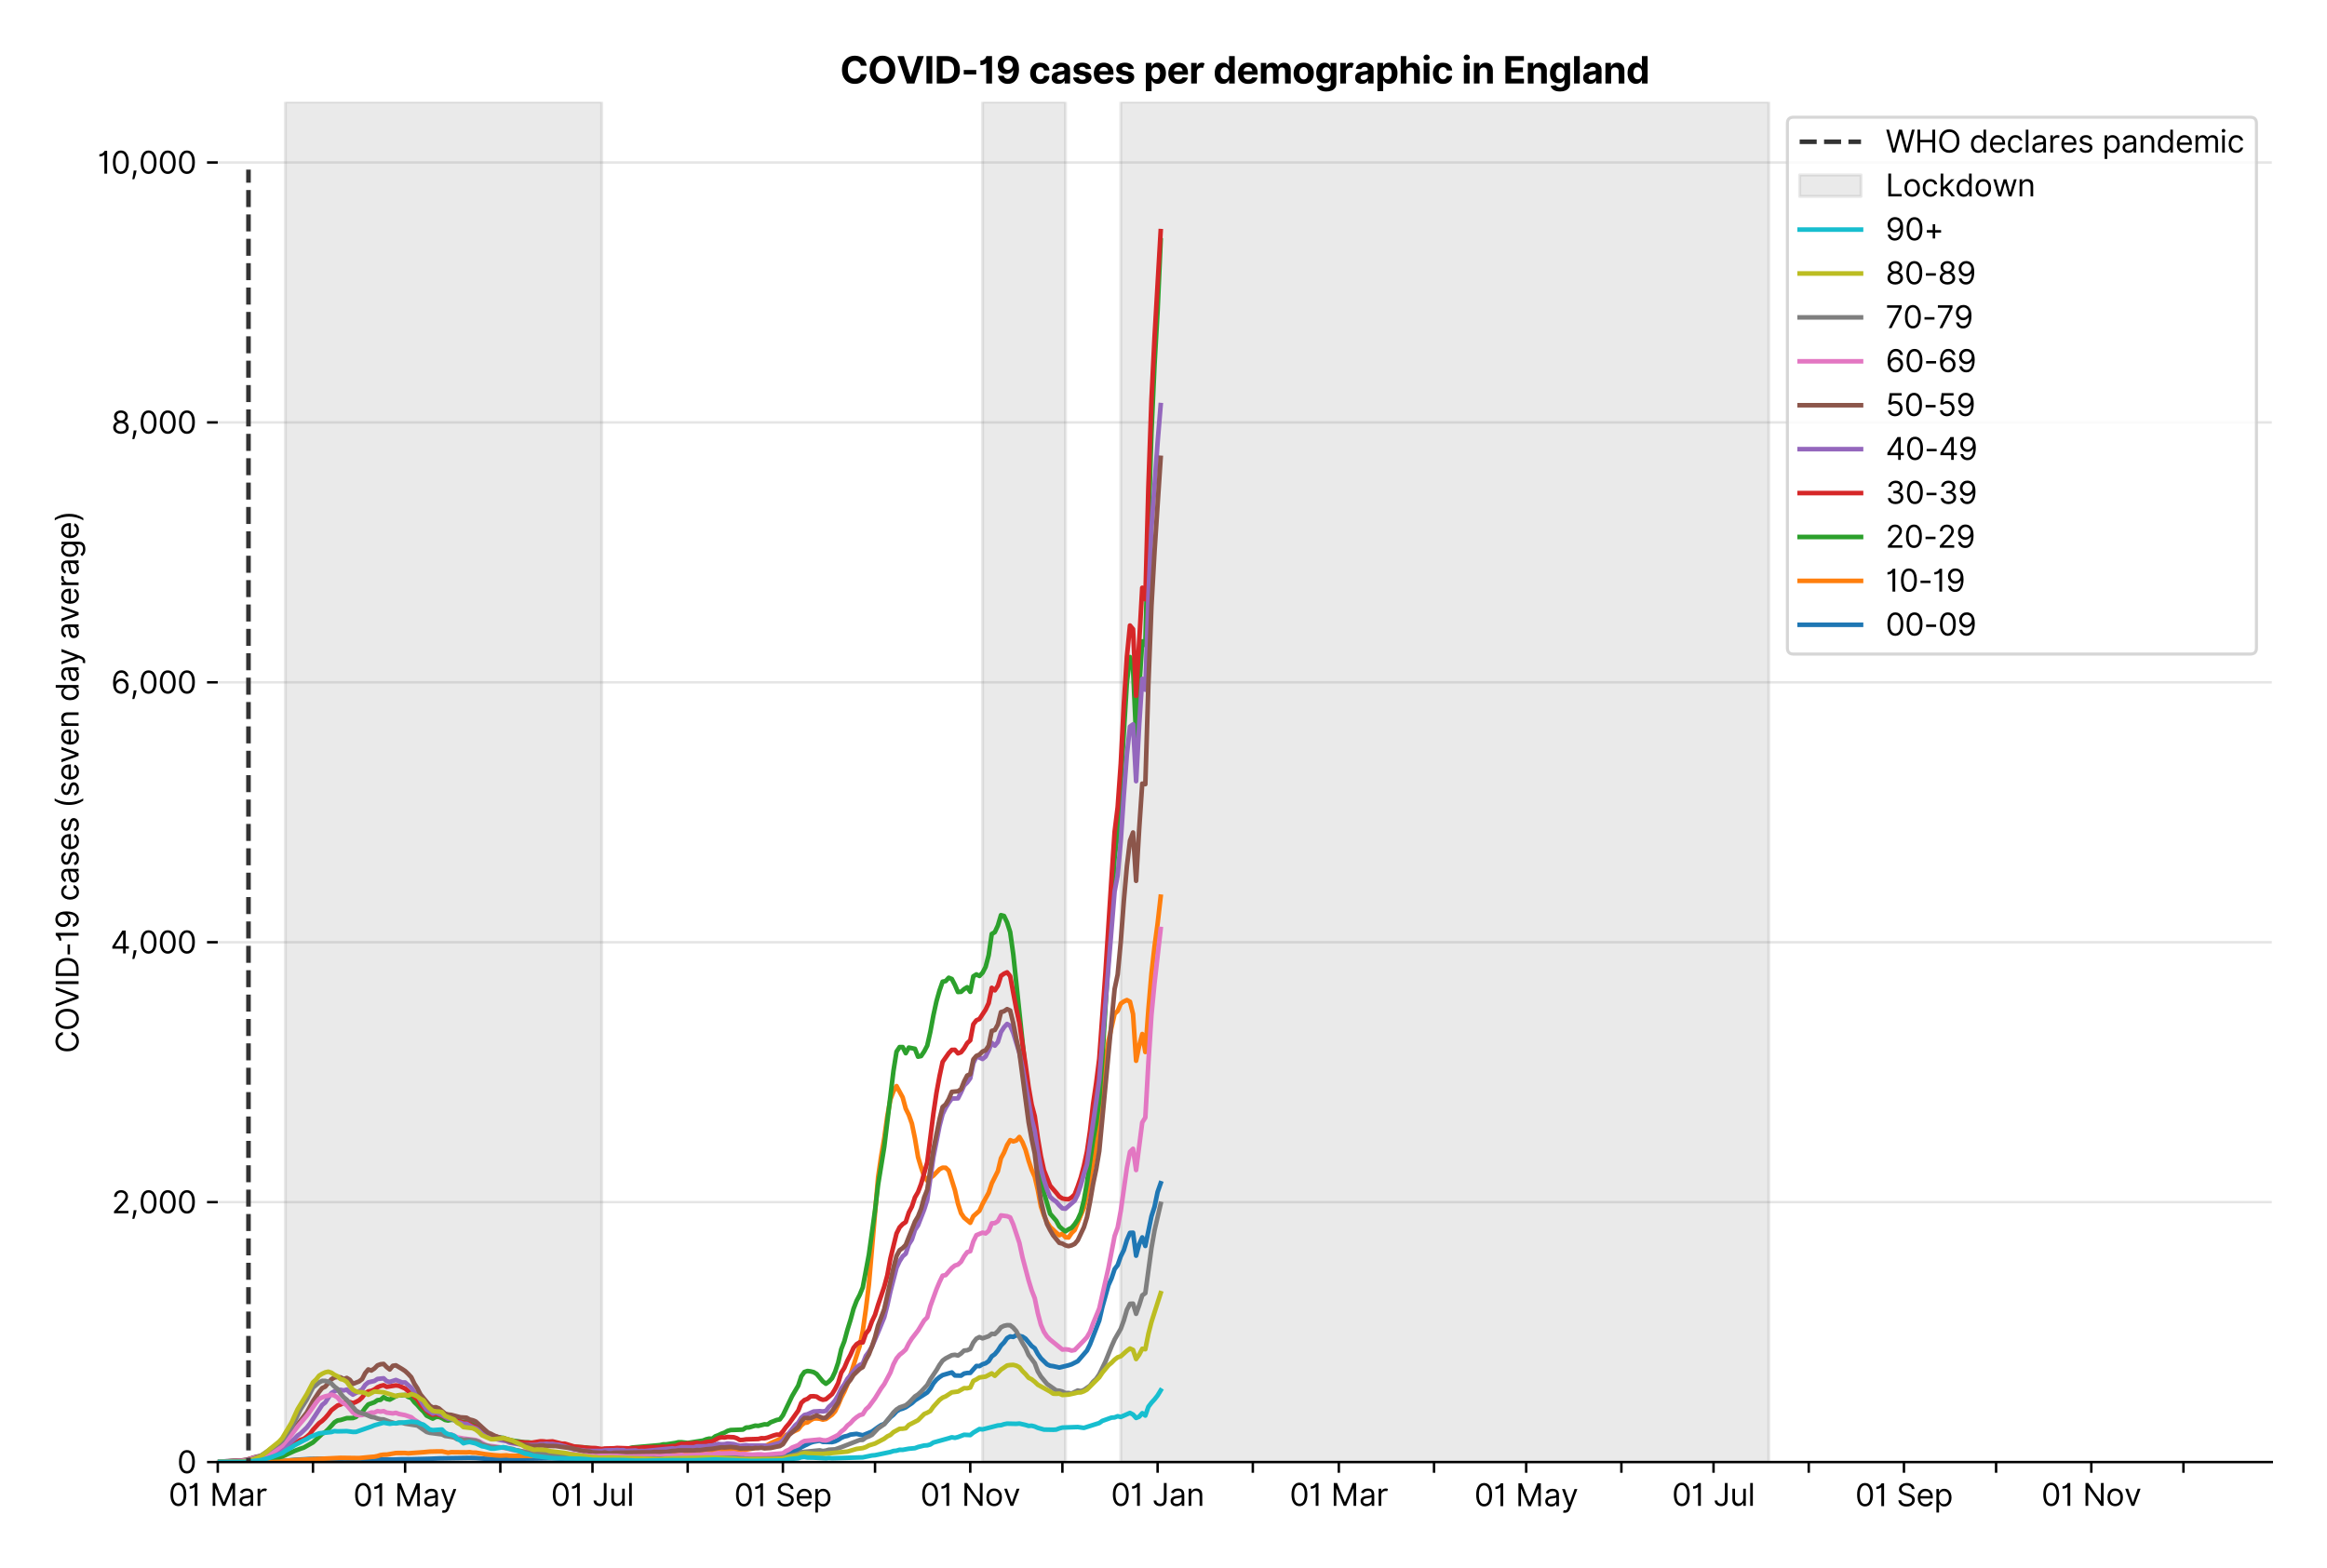 <?xml version="1.0" encoding="utf-8" standalone="no"?>
<!DOCTYPE svg PUBLIC "-//W3C//DTD SVG 1.1//EN"
  "http://www.w3.org/Graphics/SVG/1.1/DTD/svg11.dtd">
<svg xmlns:xlink="http://www.w3.org/1999/xlink" viewBox="0 0 758.589 511.234" xmlns="http://www.w3.org/2000/svg" version="1.1">
 <defs>
  <style type="text/css">*{stroke-linejoin: round; stroke-linecap: butt}</style>
 </defs>
 <g id="figure_1">
  <g id="patch_1">
   <path d="M 0 511.234 
L 758.589 511.234 
L 758.589 0 
L 0 0 
z
" style="fill: #ffffff"/>
  </g>
  <g id="axes_1">
   <g id="patch_2">
    <path d="M 70.989 476.745 
L 740.589 476.745 
L 740.589 33.225 
L 70.989 33.225 
z
" style="fill: #ffffff"/>
   </g>
   <g id="matplotlib.axis_1">
    <g id="xtick_1">
     <g id="line2d_1">
      <defs>
       <path id="m875af280e6" d="M 0 0 
L 0 3.5 
" style="stroke: #000000; stroke-width: 0.8"/>
      </defs>
      <g>
       <use xlink:href="#m875af280e6" x="70.989" y="476.745" style="stroke: #000000; stroke-width: 0.8"/>
      </g>
     </g>
     <g id="text_1">
      <!-- 01 Mar -->
      <g transform="translate(54.952 491.018)scale(0.1 -0.1)">
       <defs>
        <path id="Inter-Regular-30" d="M 2000 -64 
Q 1230 -64 806 561 
Q 382 1186 382 2327 
Q 382 3459 809 4088 
Q 1236 4718 2000 4718 
Q 2764 4718 3191 4088 
Q 3618 3459 3618 2327 
Q 3618 1186 3194 561 
Q 2771 -64 2000 -64 
z
M 2000 436 
Q 2509 436 2791 927 
Q 3073 1418 3073 2327 
Q 3073 3234 2789 3730 
Q 2505 4227 2000 4227 
Q 1496 4227 1211 3730 
Q 927 3234 927 2327 
Q 927 1418 1210 927 
Q 1493 436 2000 436 
z
" transform="scale(0.016)"/>
        <path id="Inter-Regular-31" d="M 1973 4655 
L 1973 0 
L 1409 0 
L 1409 3836 
L 1373 3836 
Q 1341 3773 1209 3692 
Q 1077 3611 868 3551 
Q 659 3491 391 3491 
L 391 3964 
Q 661 3964 859 4061 
Q 1057 4159 1190 4291 
Q 1323 4423 1392 4529 
Q 1461 4636 1473 4655 
L 1973 4655 
z
" transform="scale(0.016)"/>
        <path id="Inter-Regular-20" transform="scale(0.016)"/>
        <path id="Inter-Regular-4d" d="M 564 4655 
L 1236 4655 
L 2818 791 
L 2873 791 
L 4455 4655 
L 5127 4655 
L 5127 0 
L 4600 0 
L 4600 3536 
L 4555 3536 
L 3100 0 
L 2591 0 
L 1136 3536 
L 1091 3536 
L 1091 0 
L 564 0 
L 564 4655 
z
" transform="scale(0.016)"/>
        <path id="Inter-Regular-61" d="M 1518 -82 
Q 1186 -82 916 44 
Q 646 170 486 410 
Q 327 650 327 991 
Q 327 1291 445 1478 
Q 564 1666 761 1773 
Q 959 1880 1199 1933 
Q 1439 1986 1682 2018 
Q 2000 2059 2199 2080 
Q 2398 2102 2490 2154 
Q 2582 2207 2582 2336 
L 2582 2355 
Q 2582 2691 2399 2877 
Q 2216 3064 1846 3064 
Q 1461 3064 1243 2895 
Q 1025 2727 936 2536 
L 427 2718 
Q 564 3036 792 3214 
Q 1021 3393 1292 3464 
Q 1564 3536 1827 3536 
Q 1996 3536 2215 3496 
Q 2434 3457 2640 3334 
Q 2846 3211 2982 2963 
Q 3118 2716 3118 2300 
L 3118 0 
L 2582 0 
L 2582 473 
L 2555 473 
Q 2500 359 2373 229 
Q 2246 100 2034 9 
Q 1823 -82 1518 -82 
z
M 1600 400 
Q 1918 400 2137 525 
Q 2357 650 2469 847 
Q 2582 1045 2582 1264 
L 2582 1755 
Q 2548 1714 2433 1681 
Q 2318 1648 2169 1624 
Q 2021 1600 1881 1583 
Q 1741 1566 1655 1555 
Q 1446 1527 1265 1467 
Q 1084 1407 974 1287 
Q 864 1168 864 964 
Q 864 684 1072 542 
Q 1280 400 1600 400 
z
" transform="scale(0.016)"/>
        <path id="Inter-Regular-72" d="M 491 0 
L 491 3491 
L 1009 3491 
L 1009 2964 
L 1046 2964 
Q 1139 3223 1389 3384 
Q 1639 3545 1955 3545 
Q 2100 3545 2209 3511 
Q 2318 3477 2400 3418 
L 2218 2964 
Q 2161 2993 2085 3010 
Q 2009 3027 1909 3027 
Q 1527 3027 1277 2794 
Q 1027 2561 1027 2209 
L 1027 0 
L 491 0 
z
" transform="scale(0.016)"/>
       </defs>
       <use xlink:href="#Inter-Regular-30"/>
       <use xlink:href="#Inter-Regular-31" x="62.5"/>
       <use xlink:href="#Inter-Regular-20" x="106.676"/>
       <use xlink:href="#Inter-Regular-4d" x="134.801"/>
       <use xlink:href="#Inter-Regular-61" x="225.994"/>
       <use xlink:href="#Inter-Regular-72" x="282.386"/>
      </g>
     </g>
    </g>
    <g id="xtick_2">
     <g id="line2d_2">
      <g>
       <use xlink:href="#m875af280e6" x="102.028" y="476.745" style="stroke: #000000; stroke-width: 0.8"/>
      </g>
     </g>
    </g>
    <g id="xtick_3">
     <g id="line2d_3">
      <g>
       <use xlink:href="#m875af280e6" x="132.066" y="476.745" style="stroke: #000000; stroke-width: 0.8"/>
      </g>
     </g>
     <g id="text_2">
      <!-- 01 May -->
      <g transform="translate(115.163 491.117)scale(0.1 -0.1)">
       <defs>
        <path id="Inter-Regular-79" d="M 818 -1355 
Q 682 -1355 575 -1333 
Q 468 -1311 427 -1291 
L 564 -818 
Q 857 -893 1053 -814 
Q 1250 -736 1391 -345 
L 1509 -18 
L 218 3491 
L 800 3491 
L 1764 709 
L 1800 709 
L 2764 3491 
L 3346 3491 
L 1846 -564 
Q 1550 -1355 818 -1355 
z
" transform="scale(0.016)"/>
       </defs>
       <use xlink:href="#Inter-Regular-30"/>
       <use xlink:href="#Inter-Regular-31" x="62.5"/>
       <use xlink:href="#Inter-Regular-20" x="106.676"/>
       <use xlink:href="#Inter-Regular-4d" x="134.801"/>
       <use xlink:href="#Inter-Regular-61" x="225.994"/>
       <use xlink:href="#Inter-Regular-79" x="282.386"/>
      </g>
     </g>
    </g>
    <g id="xtick_4">
     <g id="line2d_4">
      <g>
       <use xlink:href="#m875af280e6" x="163.105" y="476.745" style="stroke: #000000; stroke-width: 0.8"/>
      </g>
     </g>
    </g>
    <g id="xtick_5">
     <g id="line2d_5">
      <g>
       <use xlink:href="#m875af280e6" x="193.142" y="476.745" style="stroke: #000000; stroke-width: 0.8"/>
      </g>
     </g>
     <g id="text_3">
      <!-- 01 Jul -->
      <g transform="translate(179.599 491.018)scale(0.1 -0.1)">
       <defs>
        <path id="Inter-Regular-4a" d="M 2346 4655 
L 2909 4655 
L 2909 1327 
Q 2909 657 2549 296 
Q 2189 -64 1582 -64 
Q 1200 -64 902 76 
Q 605 216 434 475 
Q 264 734 264 1091 
L 818 1091 
Q 818 795 1034 615 
Q 1250 436 1582 436 
Q 1948 436 2147 664 
Q 2346 893 2346 1327 
L 2346 4655 
z
" transform="scale(0.016)"/>
        <path id="Inter-Regular-75" d="M 2691 1427 
L 2691 3491 
L 3227 3491 
L 3227 0 
L 2691 0 
L 2691 591 
L 2655 591 
Q 2532 325 2273 140 
Q 2014 -45 1618 -45 
Q 1127 -45 809 280 
Q 491 605 491 1273 
L 491 3491 
L 1027 3491 
L 1027 1309 
Q 1027 927 1242 700 
Q 1457 473 1791 473 
Q 1991 473 2199 575 
Q 2407 677 2549 888 
Q 2691 1100 2691 1427 
z
" transform="scale(0.016)"/>
        <path id="Inter-Regular-6c" d="M 1027 4655 
L 1027 0 
L 491 0 
L 491 4655 
L 1027 4655 
z
" transform="scale(0.016)"/>
       </defs>
       <use xlink:href="#Inter-Regular-30"/>
       <use xlink:href="#Inter-Regular-31" x="62.5"/>
       <use xlink:href="#Inter-Regular-20" x="106.676"/>
       <use xlink:href="#Inter-Regular-4a" x="134.801"/>
       <use xlink:href="#Inter-Regular-75" x="189.063"/>
       <use xlink:href="#Inter-Regular-6c" x="247.159"/>
      </g>
     </g>
    </g>
    <g id="xtick_6">
     <g id="line2d_6">
      <g>
       <use xlink:href="#m875af280e6" x="224.181" y="476.745" style="stroke: #000000; stroke-width: 0.8"/>
      </g>
     </g>
    </g>
    <g id="xtick_7">
     <g id="line2d_7">
      <g>
       <use xlink:href="#m875af280e6" x="255.22" y="476.745" style="stroke: #000000; stroke-width: 0.8"/>
      </g>
     </g>
     <g id="text_4">
      <!-- 01 Sep -->
      <g transform="translate(239.333 491.117)scale(0.1 -0.1)">
       <defs>
        <path id="Inter-Regular-53" d="M 3109 3491 
Q 3068 3836 2777 4027 
Q 2486 4218 2064 4218 
Q 1600 4218 1318 3999 
Q 1036 3780 1036 3445 
Q 1036 3195 1189 3042 
Q 1343 2889 1553 2803 
Q 1764 2718 1936 2673 
L 2409 2545 
Q 2591 2498 2815 2414 
Q 3039 2330 3244 2185 
Q 3450 2041 3584 1816 
Q 3718 1591 3718 1264 
Q 3718 886 3521 581 
Q 3325 277 2949 97 
Q 2573 -82 2036 -82 
Q 1286 -82 845 272 
Q 405 627 364 1200 
L 946 1200 
Q 968 936 1124 764 
Q 1280 593 1519 510 
Q 1759 427 2036 427 
Q 2359 427 2616 533 
Q 2873 639 3023 828 
Q 3173 1018 3173 1273 
Q 3173 1505 3043 1650 
Q 2914 1795 2702 1886 
Q 2491 1977 2246 2045 
L 1673 2209 
Q 1127 2366 809 2657 
Q 491 2948 491 3418 
Q 491 3809 703 4101 
Q 916 4393 1276 4555 
Q 1636 4718 2082 4718 
Q 2532 4718 2882 4558 
Q 3232 4398 3437 4120 
Q 3643 3843 3655 3491 
L 3109 3491 
z
" transform="scale(0.016)"/>
        <path id="Inter-Regular-65" d="M 1955 -73 
Q 1450 -73 1085 151 
Q 721 375 524 778 
Q 327 1182 327 1718 
Q 327 2255 524 2665 
Q 721 3075 1074 3305 
Q 1427 3536 1900 3536 
Q 2173 3536 2439 3445 
Q 2705 3355 2923 3151 
Q 3141 2948 3270 2614 
Q 3400 2280 3400 1791 
L 3400 1564 
L 866 1564 
Q 884 1005 1183 707 
Q 1482 409 1955 409 
Q 2271 409 2498 545 
Q 2725 682 2827 955 
L 3346 809 
Q 3223 414 2854 170 
Q 2486 -73 1955 -73 
z
M 866 2027 
L 2855 2027 
Q 2855 2470 2595 2762 
Q 2336 3055 1900 3055 
Q 1593 3055 1368 2911 
Q 1143 2768 1013 2533 
Q 884 2298 866 2027 
z
" transform="scale(0.016)"/>
        <path id="Inter-Regular-70" d="M 491 -1309 
L 491 3491 
L 1009 3491 
L 1009 2936 
L 1073 2936 
Q 1132 3027 1237 3169 
Q 1343 3311 1542 3423 
Q 1741 3536 2082 3536 
Q 2523 3536 2859 3315 
Q 3196 3095 3384 2690 
Q 3573 2286 3573 1736 
Q 3573 1182 3384 776 
Q 3196 370 2861 148 
Q 2527 -73 2091 -73 
Q 1755 -73 1552 39 
Q 1350 152 1241 296 
Q 1132 441 1073 536 
L 1027 536 
L 1027 -1309 
L 491 -1309 
z
M 1018 1745 
Q 1018 1152 1276 780 
Q 1534 409 2018 409 
Q 2355 409 2581 587 
Q 2807 766 2921 1069 
Q 3036 1373 3036 1745 
Q 3036 2114 2923 2410 
Q 2811 2707 2585 2881 
Q 2359 3055 2018 3055 
Q 1527 3055 1272 2693 
Q 1018 2332 1018 1745 
z
" transform="scale(0.016)"/>
       </defs>
       <use xlink:href="#Inter-Regular-30"/>
       <use xlink:href="#Inter-Regular-31" x="62.5"/>
       <use xlink:href="#Inter-Regular-20" x="106.676"/>
       <use xlink:href="#Inter-Regular-53" x="134.801"/>
       <use xlink:href="#Inter-Regular-65" x="198.58"/>
       <use xlink:href="#Inter-Regular-70" x="256.818"/>
      </g>
     </g>
    </g>
    <g id="xtick_8">
     <g id="line2d_8">
      <g>
       <use xlink:href="#m875af280e6" x="285.258" y="476.745" style="stroke: #000000; stroke-width: 0.8"/>
      </g>
     </g>
    </g>
    <g id="xtick_9">
     <g id="line2d_9">
      <g>
       <use xlink:href="#m875af280e6" x="316.297" y="476.745" style="stroke: #000000; stroke-width: 0.8"/>
      </g>
     </g>
     <g id="text_5">
      <!-- 01 Nov -->
      <g transform="translate(300.026 491.018)scale(0.1 -0.1)">
       <defs>
        <path id="Inter-Regular-4e" d="M 4255 4655 
L 4255 0 
L 3709 0 
L 1173 3655 
L 1127 3655 
L 1127 0 
L 564 0 
L 564 4655 
L 1109 4655 
L 3655 991 
L 3700 991 
L 3700 4655 
L 4255 4655 
z
" transform="scale(0.016)"/>
        <path id="Inter-Regular-6f" d="M 1909 -73 
Q 1436 -73 1080 152 
Q 725 377 526 781 
Q 327 1186 327 1727 
Q 327 2273 526 2679 
Q 725 3086 1080 3311 
Q 1436 3536 1909 3536 
Q 2382 3536 2737 3311 
Q 3093 3086 3292 2679 
Q 3491 2273 3491 1727 
Q 3491 1186 3292 781 
Q 3093 377 2737 152 
Q 2382 -73 1909 -73 
z
M 1909 409 
Q 2268 409 2500 593 
Q 2732 777 2843 1077 
Q 2955 1377 2955 1727 
Q 2955 2077 2843 2379 
Q 2732 2682 2500 2868 
Q 2268 3055 1909 3055 
Q 1550 3055 1318 2868 
Q 1086 2682 975 2379 
Q 864 2077 864 1727 
Q 864 1377 975 1077 
Q 1086 777 1318 593 
Q 1550 409 1909 409 
z
" transform="scale(0.016)"/>
        <path id="Inter-Regular-76" d="M 3346 3491 
L 2055 0 
L 1509 0 
L 218 3491 
L 800 3491 
L 1764 709 
L 1800 709 
L 2764 3491 
L 3346 3491 
z
" transform="scale(0.016)"/>
       </defs>
       <use xlink:href="#Inter-Regular-30"/>
       <use xlink:href="#Inter-Regular-31" x="62.5"/>
       <use xlink:href="#Inter-Regular-20" x="106.676"/>
       <use xlink:href="#Inter-Regular-4e" x="134.801"/>
       <use xlink:href="#Inter-Regular-6f" x="210.085"/>
       <use xlink:href="#Inter-Regular-76" x="269.744"/>
      </g>
     </g>
    </g>
    <g id="xtick_10">
     <g id="line2d_10">
      <g>
       <use xlink:href="#m875af280e6" x="346.335" y="476.745" style="stroke: #000000; stroke-width: 0.8"/>
      </g>
     </g>
    </g>
    <g id="xtick_11">
     <g id="line2d_11">
      <g>
       <use xlink:href="#m875af280e6" x="377.374" y="476.745" style="stroke: #000000; stroke-width: 0.8"/>
      </g>
     </g>
     <g id="text_6">
      <!-- 01 Jan -->
      <g transform="translate(362.174 491.018)scale(0.1 -0.1)">
       <defs>
        <path id="Inter-Regular-6e" d="M 1027 2100 
L 1027 0 
L 491 0 
L 491 3491 
L 1009 3491 
L 1009 2945 
L 1055 2945 
Q 1177 3211 1427 3373 
Q 1677 3536 2073 3536 
Q 2602 3536 2928 3211 
Q 3255 2886 3255 2218 
L 3255 0 
L 2718 0 
L 2718 2182 
Q 2718 2593 2504 2824 
Q 2291 3055 1918 3055 
Q 1534 3055 1280 2806 
Q 1027 2557 1027 2100 
z
" transform="scale(0.016)"/>
       </defs>
       <use xlink:href="#Inter-Regular-30"/>
       <use xlink:href="#Inter-Regular-31" x="62.5"/>
       <use xlink:href="#Inter-Regular-20" x="106.676"/>
       <use xlink:href="#Inter-Regular-4a" x="134.801"/>
       <use xlink:href="#Inter-Regular-61" x="189.063"/>
       <use xlink:href="#Inter-Regular-6e" x="245.455"/>
      </g>
     </g>
    </g>
    <g id="xtick_12">
     <g id="line2d_12">
      <g>
       <use xlink:href="#m875af280e6" x="408.413" y="476.745" style="stroke: #000000; stroke-width: 0.8"/>
      </g>
     </g>
    </g>
    <g id="xtick_13">
     <g id="line2d_13">
      <g>
       <use xlink:href="#m875af280e6" x="436.448" y="476.745" style="stroke: #000000; stroke-width: 0.8"/>
      </g>
     </g>
     <g id="text_7">
      <!-- 01 Mar -->
      <g transform="translate(420.411 491.018)scale(0.1 -0.1)">
       <use xlink:href="#Inter-Regular-30"/>
       <use xlink:href="#Inter-Regular-31" x="62.5"/>
       <use xlink:href="#Inter-Regular-20" x="106.676"/>
       <use xlink:href="#Inter-Regular-4d" x="134.801"/>
       <use xlink:href="#Inter-Regular-61" x="225.994"/>
       <use xlink:href="#Inter-Regular-72" x="282.386"/>
      </g>
     </g>
    </g>
    <g id="xtick_14">
     <g id="line2d_14">
      <g>
       <use xlink:href="#m875af280e6" x="467.487" y="476.745" style="stroke: #000000; stroke-width: 0.8"/>
      </g>
     </g>
    </g>
    <g id="xtick_15">
     <g id="line2d_15">
      <g>
       <use xlink:href="#m875af280e6" x="497.524" y="476.745" style="stroke: #000000; stroke-width: 0.8"/>
      </g>
     </g>
     <g id="text_8">
      <!-- 01 May -->
      <g transform="translate(480.621 491.117)scale(0.1 -0.1)">
       <use xlink:href="#Inter-Regular-30"/>
       <use xlink:href="#Inter-Regular-31" x="62.5"/>
       <use xlink:href="#Inter-Regular-20" x="106.676"/>
       <use xlink:href="#Inter-Regular-4d" x="134.801"/>
       <use xlink:href="#Inter-Regular-61" x="225.994"/>
       <use xlink:href="#Inter-Regular-79" x="282.386"/>
      </g>
     </g>
    </g>
    <g id="xtick_16">
     <g id="line2d_16">
      <g>
       <use xlink:href="#m875af280e6" x="528.563" y="476.745" style="stroke: #000000; stroke-width: 0.8"/>
      </g>
     </g>
    </g>
    <g id="xtick_17">
     <g id="line2d_17">
      <g>
       <use xlink:href="#m875af280e6" x="558.601" y="476.745" style="stroke: #000000; stroke-width: 0.8"/>
      </g>
     </g>
     <g id="text_9">
      <!-- 01 Jul -->
      <g transform="translate(545.057 491.018)scale(0.1 -0.1)">
       <use xlink:href="#Inter-Regular-30"/>
       <use xlink:href="#Inter-Regular-31" x="62.5"/>
       <use xlink:href="#Inter-Regular-20" x="106.676"/>
       <use xlink:href="#Inter-Regular-4a" x="134.801"/>
       <use xlink:href="#Inter-Regular-75" x="189.063"/>
       <use xlink:href="#Inter-Regular-6c" x="247.159"/>
      </g>
     </g>
    </g>
    <g id="xtick_18">
     <g id="line2d_18">
      <g>
       <use xlink:href="#m875af280e6" x="589.64" y="476.745" style="stroke: #000000; stroke-width: 0.8"/>
      </g>
     </g>
    </g>
    <g id="xtick_19">
     <g id="line2d_19">
      <g>
       <use xlink:href="#m875af280e6" x="620.679" y="476.745" style="stroke: #000000; stroke-width: 0.8"/>
      </g>
     </g>
     <g id="text_10">
      <!-- 01 Sep -->
      <g transform="translate(604.792 491.117)scale(0.1 -0.1)">
       <use xlink:href="#Inter-Regular-30"/>
       <use xlink:href="#Inter-Regular-31" x="62.5"/>
       <use xlink:href="#Inter-Regular-20" x="106.676"/>
       <use xlink:href="#Inter-Regular-53" x="134.801"/>
       <use xlink:href="#Inter-Regular-65" x="198.58"/>
       <use xlink:href="#Inter-Regular-70" x="256.818"/>
      </g>
     </g>
    </g>
    <g id="xtick_20">
     <g id="line2d_20">
      <g>
       <use xlink:href="#m875af280e6" x="650.717" y="476.745" style="stroke: #000000; stroke-width: 0.8"/>
      </g>
     </g>
    </g>
    <g id="xtick_21">
     <g id="line2d_21">
      <g>
       <use xlink:href="#m875af280e6" x="681.756" y="476.745" style="stroke: #000000; stroke-width: 0.8"/>
      </g>
     </g>
     <g id="text_11">
      <!-- 01 Nov -->
      <g transform="translate(665.485 491.018)scale(0.1 -0.1)">
       <use xlink:href="#Inter-Regular-30"/>
       <use xlink:href="#Inter-Regular-31" x="62.5"/>
       <use xlink:href="#Inter-Regular-20" x="106.676"/>
       <use xlink:href="#Inter-Regular-4e" x="134.801"/>
       <use xlink:href="#Inter-Regular-6f" x="210.085"/>
       <use xlink:href="#Inter-Regular-76" x="269.744"/>
      </g>
     </g>
    </g>
    <g id="xtick_22">
     <g id="line2d_22">
      <g>
       <use xlink:href="#m875af280e6" x="711.793" y="476.745" style="stroke: #000000; stroke-width: 0.8"/>
      </g>
     </g>
    </g>
   </g>
   <g id="matplotlib.axis_2">
    <g id="ytick_1">
     <g id="line2d_23">
      <path d="M 70.989 476.745 
L 740.589 476.745 
" clip-path="url(#p8923d4cd89)" style="fill: none; stroke: #e5e5e5; stroke-width: 0.8; stroke-linecap: square"/>
     </g>
     <g id="line2d_24">
      <defs>
       <path id="m2c75bb2418" d="M 0 0 
L -3.5 0 
" style="stroke: #000000; stroke-width: 0.8"/>
      </defs>
      <g>
       <use xlink:href="#m2c75bb2418" x="70.989" y="476.745" style="stroke: #000000; stroke-width: 0.8"/>
      </g>
     </g>
     <g id="text_12">
      <!-- 0 -->
      <g transform="translate(57.739 480.382)scale(0.1 -0.1)">
       <use xlink:href="#Inter-Regular-30"/>
      </g>
     </g>
    </g>
    <g id="ytick_2">
     <g id="line2d_25">
      <path d="M 70.989 391.993 
L 740.589 391.993 
" clip-path="url(#p8923d4cd89)" style="fill: none; stroke: #e5e5e5; stroke-width: 0.8; stroke-linecap: square"/>
     </g>
     <g id="line2d_26">
      <g>
       <use xlink:href="#m2c75bb2418" x="70.989" y="391.993" style="stroke: #000000; stroke-width: 0.8"/>
      </g>
     </g>
     <g id="text_13">
      <!-- 2,000 -->
      <g transform="translate(36.389 395.629)scale(0.1 -0.1)">
       <defs>
        <path id="Inter-Regular-32" d="M 482 0 
L 482 409 
L 2018 2091 
Q 2289 2386 2464 2605 
Q 2639 2825 2724 3019 
Q 2809 3214 2809 3427 
Q 2809 3795 2553 4011 
Q 2298 4227 1918 4227 
Q 1514 4227 1275 3985 
Q 1036 3743 1036 3345 
L 500 3345 
Q 500 3755 688 4064 
Q 877 4373 1203 4545 
Q 1530 4718 1936 4718 
Q 2346 4718 2661 4545 
Q 2977 4373 3156 4079 
Q 3336 3786 3336 3427 
Q 3336 3170 3244 2926 
Q 3152 2682 2926 2383 
Q 2700 2084 2300 1655 
L 1255 536 
L 1255 500 
L 3418 500 
L 3418 0 
L 482 0 
z
" transform="scale(0.016)"/>
        <path id="Inter-Regular-2c" d="M 1291 636 
L 1255 391 
Q 1216 132 1137 -163 
Q 1059 -459 975 -720 
Q 891 -982 836 -1136 
L 427 -1136 
Q 457 -991 504 -752 
Q 552 -514 601 -219 
Q 650 75 682 382 
L 709 636 
L 1291 636 
z
" transform="scale(0.016)"/>
       </defs>
       <use xlink:href="#Inter-Regular-32"/>
       <use xlink:href="#Inter-Regular-2c" x="60.511"/>
       <use xlink:href="#Inter-Regular-30" x="88.494"/>
       <use xlink:href="#Inter-Regular-30" x="150.994"/>
       <use xlink:href="#Inter-Regular-30" x="213.494"/>
      </g>
     </g>
    </g>
    <g id="ytick_3">
     <g id="line2d_27">
      <path d="M 70.989 307.24 
L 740.589 307.24 
" clip-path="url(#p8923d4cd89)" style="fill: none; stroke: #e5e5e5; stroke-width: 0.8; stroke-linecap: square"/>
     </g>
     <g id="line2d_28">
      <g>
       <use xlink:href="#m2c75bb2418" x="70.989" y="307.24" style="stroke: #000000; stroke-width: 0.8"/>
      </g>
     </g>
     <g id="text_14">
      <!-- 4,000 -->
      <g transform="translate(36.02 310.877)scale(0.1 -0.1)">
       <defs>
        <path id="Inter-Regular-34" d="M 373 955 
L 373 1418 
L 2418 4655 
L 3100 4655 
L 3100 1455 
L 3736 1455 
L 3736 955 
L 3100 955 
L 3100 0 
L 2564 0 
L 2564 955 
L 373 955 
z
M 2564 1455 
L 2564 3936 
L 2527 3936 
L 982 1491 
L 982 1455 
L 2564 1455 
z
" transform="scale(0.016)"/>
       </defs>
       <use xlink:href="#Inter-Regular-34"/>
       <use xlink:href="#Inter-Regular-2c" x="64.205"/>
       <use xlink:href="#Inter-Regular-30" x="92.188"/>
       <use xlink:href="#Inter-Regular-30" x="154.688"/>
       <use xlink:href="#Inter-Regular-30" x="217.188"/>
      </g>
     </g>
    </g>
    <g id="ytick_4">
     <g id="line2d_29">
      <path d="M 70.989 222.488 
L 740.589 222.488 
" clip-path="url(#p8923d4cd89)" style="fill: none; stroke: #e5e5e5; stroke-width: 0.8; stroke-linecap: square"/>
     </g>
     <g id="line2d_30">
      <g>
       <use xlink:href="#m2c75bb2418" x="70.989" y="222.488" style="stroke: #000000; stroke-width: 0.8"/>
      </g>
     </g>
     <g id="text_15">
      <!-- 6,000 -->
      <g transform="translate(36.205 226.124)scale(0.1 -0.1)">
       <defs>
        <path id="Inter-Regular-36" d="M 2027 -64 
Q 1741 -59 1454 45 
Q 1168 150 932 399 
Q 696 648 552 1074 
Q 409 1500 409 2145 
Q 409 3386 861 4056 
Q 1314 4727 2100 4727 
Q 2686 4727 3073 4384 
Q 3461 4041 3546 3491 
L 2991 3491 
Q 2914 3811 2691 4019 
Q 2468 4227 2100 4227 
Q 1559 4227 1249 3755 
Q 939 3284 936 2427 
L 973 2427 
Q 1164 2716 1461 2880 
Q 1759 3045 2118 3045 
Q 2518 3045 2850 2846 
Q 3182 2648 3382 2299 
Q 3582 1950 3582 1500 
Q 3582 1068 3389 710 
Q 3196 352 2847 142 
Q 2498 -68 2027 -64 
z
M 2027 436 
Q 2314 436 2542 579 
Q 2771 723 2903 964 
Q 3036 1205 3036 1500 
Q 3036 1789 2908 2026 
Q 2780 2264 2556 2404 
Q 2332 2545 2046 2545 
Q 1757 2545 1525 2397 
Q 1293 2250 1157 2010 
Q 1021 1770 1018 1491 
Q 1018 1214 1149 973 
Q 1280 732 1508 584 
Q 1736 436 2027 436 
z
" transform="scale(0.016)"/>
       </defs>
       <use xlink:href="#Inter-Regular-36"/>
       <use xlink:href="#Inter-Regular-2c" x="62.358"/>
       <use xlink:href="#Inter-Regular-30" x="90.341"/>
       <use xlink:href="#Inter-Regular-30" x="152.841"/>
       <use xlink:href="#Inter-Regular-30" x="215.341"/>
      </g>
     </g>
    </g>
    <g id="ytick_5">
     <g id="line2d_31">
      <path d="M 70.989 137.735 
L 740.589 137.735 
" clip-path="url(#p8923d4cd89)" style="fill: none; stroke: #e5e5e5; stroke-width: 0.8; stroke-linecap: square"/>
     </g>
     <g id="line2d_32">
      <g>
       <use xlink:href="#m2c75bb2418" x="70.989" y="137.735" style="stroke: #000000; stroke-width: 0.8"/>
      </g>
     </g>
     <g id="text_16">
      <!-- 8,000 -->
      <g transform="translate(36.275 141.372)scale(0.1 -0.1)">
       <defs>
        <path id="Inter-Regular-38" d="M 1973 -64 
Q 1505 -64 1147 103 
Q 789 270 589 564 
Q 389 859 391 1236 
Q 389 1532 507 1783 
Q 625 2034 830 2203 
Q 1036 2373 1291 2418 
L 1291 2445 
Q 957 2532 759 2821 
Q 561 3111 564 3482 
Q 561 3836 743 4115 
Q 925 4395 1244 4556 
Q 1564 4718 1973 4718 
Q 2377 4718 2695 4556 
Q 3014 4395 3197 4115 
Q 3380 3836 3382 3482 
Q 3380 3111 3181 2821 
Q 2982 2532 2655 2445 
L 2655 2418 
Q 2907 2373 3109 2203 
Q 3311 2034 3431 1783 
Q 3552 1532 3555 1236 
Q 3552 859 3351 564 
Q 3150 270 2794 103 
Q 2439 -64 1973 -64 
z
M 1973 436 
Q 2446 436 2722 662 
Q 2998 889 3000 1264 
Q 2998 1527 2864 1729 
Q 2730 1932 2499 2048 
Q 2268 2164 1973 2164 
Q 1675 2164 1442 2048 
Q 1209 1932 1076 1729 
Q 943 1527 946 1264 
Q 943 889 1218 662 
Q 1493 436 1973 436 
z
M 1973 2645 
Q 2348 2645 2591 2864 
Q 2834 3084 2836 3445 
Q 2834 3800 2596 4013 
Q 2359 4227 1973 4227 
Q 1582 4227 1344 4013 
Q 1107 3800 1109 3445 
Q 1107 3084 1349 2864 
Q 1591 2645 1973 2645 
z
" transform="scale(0.016)"/>
       </defs>
       <use xlink:href="#Inter-Regular-38"/>
       <use xlink:href="#Inter-Regular-2c" x="61.648"/>
       <use xlink:href="#Inter-Regular-30" x="89.631"/>
       <use xlink:href="#Inter-Regular-30" x="152.131"/>
       <use xlink:href="#Inter-Regular-30" x="214.631"/>
      </g>
     </g>
    </g>
    <g id="ytick_6">
     <g id="line2d_33">
      <path d="M 70.989 52.983 
L 740.589 52.983 
" clip-path="url(#p8923d4cd89)" style="fill: none; stroke: #e5e5e5; stroke-width: 0.8; stroke-linecap: square"/>
     </g>
     <g id="line2d_34">
      <g>
       <use xlink:href="#m2c75bb2418" x="70.989" y="52.983" style="stroke: #000000; stroke-width: 0.8"/>
      </g>
     </g>
     <g id="text_17">
      <!-- 10,000 -->
      <g transform="translate(31.773 56.619)scale(0.1 -0.1)">
       <use xlink:href="#Inter-Regular-31"/>
       <use xlink:href="#Inter-Regular-30" x="44.176"/>
       <use xlink:href="#Inter-Regular-2c" x="106.676"/>
       <use xlink:href="#Inter-Regular-30" x="134.659"/>
       <use xlink:href="#Inter-Regular-30" x="197.159"/>
       <use xlink:href="#Inter-Regular-30" x="259.659"/>
      </g>
     </g>
    </g>
    <g id="text_18">
     <!-- COVID-19 cases (seven day average) -->
     <g transform="translate(25.614 343.418)rotate(-90)scale(0.1 -0.1)">
      <defs>
       <path id="Inter-Regular-43" d="M 4309 3200 
L 3746 3200 
Q 3677 3523 3484 3743 
Q 3291 3964 3018 4077 
Q 2746 4191 2436 4191 
Q 2014 4191 1672 3977 
Q 1330 3764 1128 3348 
Q 927 2932 927 2327 
Q 927 1723 1128 1307 
Q 1330 891 1672 677 
Q 2014 464 2436 464 
Q 2746 464 3018 577 
Q 3291 691 3484 911 
Q 3677 1132 3746 1455 
L 4309 1455 
Q 4223 977 3957 637 
Q 3691 298 3298 117 
Q 2905 -64 2436 -64 
Q 1841 -64 1377 227 
Q 914 518 648 1054 
Q 382 1591 382 2327 
Q 382 3064 648 3600 
Q 914 4136 1377 4427 
Q 1841 4718 2436 4718 
Q 2905 4718 3298 4537 
Q 3691 4357 3957 4017 
Q 4223 3677 4309 3200 
z
" transform="scale(0.016)"/>
       <path id="Inter-Regular-4f" d="M 4491 2327 
Q 4491 1591 4225 1054 
Q 3959 518 3495 227 
Q 3032 -64 2436 -64 
Q 1841 -64 1377 227 
Q 914 518 648 1054 
Q 382 1591 382 2327 
Q 382 3064 648 3600 
Q 914 4136 1377 4427 
Q 1841 4718 2436 4718 
Q 3032 4718 3495 4427 
Q 3959 4136 4225 3600 
Q 4491 3064 4491 2327 
z
M 3946 2327 
Q 3946 2932 3744 3348 
Q 3543 3764 3201 3977 
Q 2859 4191 2436 4191 
Q 2014 4191 1672 3977 
Q 1330 3764 1128 3348 
Q 927 2932 927 2327 
Q 927 1723 1128 1307 
Q 1330 891 1672 677 
Q 2014 464 2436 464 
Q 2859 464 3201 677 
Q 3543 891 3744 1307 
Q 3946 1723 3946 2327 
z
" transform="scale(0.016)"/>
       <path id="Inter-Regular-56" d="M 755 4655 
L 2136 736 
L 2191 736 
L 3573 4655 
L 4164 4655 
L 2455 0 
L 1873 0 
L 164 4655 
L 755 4655 
z
" transform="scale(0.016)"/>
       <path id="Inter-Regular-49" d="M 1127 4655 
L 1127 0 
L 564 0 
L 564 4655 
L 1127 4655 
z
" transform="scale(0.016)"/>
       <path id="Inter-Regular-44" d="M 2000 0 
L 564 0 
L 564 4655 
L 2064 4655 
Q 2741 4655 3223 4376 
Q 3705 4098 3961 3578 
Q 4218 3059 4218 2336 
Q 4218 1609 3959 1085 
Q 3700 561 3204 280 
Q 2709 0 2000 0 
z
M 1127 500 
L 1964 500 
Q 2830 500 3251 992 
Q 3673 1484 3673 2336 
Q 3673 3182 3259 3668 
Q 2846 4155 2027 4155 
L 1127 4155 
L 1127 500 
z
" transform="scale(0.016)"/>
       <path id="Inter-Regular-2d" d="M 2491 2245 
L 2491 1745 
L 455 1745 
L 455 2245 
L 2491 2245 
z
" transform="scale(0.016)"/>
       <path id="Inter-Regular-39" d="M 1964 4727 
Q 2250 4725 2536 4618 
Q 2823 4511 3059 4263 
Q 3296 4016 3439 3590 
Q 3582 3164 3582 2518 
Q 3582 1277 3128 606 
Q 2675 -64 1891 -64 
Q 1305 -64 916 278 
Q 527 620 446 1173 
L 1000 1173 
Q 1075 852 1299 644 
Q 1523 436 1891 436 
Q 2430 436 2742 906 
Q 3055 1377 3055 2236 
L 3018 2236 
Q 2827 1950 2530 1784 
Q 2234 1618 1873 1618 
Q 1473 1618 1140 1817 
Q 807 2016 608 2365 
Q 409 2714 409 3164 
Q 409 3595 601 3952 
Q 793 4309 1142 4520 
Q 1491 4732 1964 4727 
z
M 1964 4227 
Q 1677 4227 1449 4084 
Q 1221 3941 1088 3700 
Q 955 3459 955 3164 
Q 955 2873 1083 2635 
Q 1211 2398 1435 2258 
Q 1659 2118 1946 2118 
Q 2232 2118 2465 2266 
Q 2698 2414 2835 2654 
Q 2973 2895 2973 3173 
Q 2973 3450 2842 3691 
Q 2711 3932 2483 4079 
Q 2255 4227 1964 4227 
z
" transform="scale(0.016)"/>
       <path id="Inter-Regular-63" d="M 1909 -73 
Q 1418 -73 1063 159 
Q 709 391 518 798 
Q 327 1205 327 1727 
Q 327 2259 524 2667 
Q 721 3075 1074 3305 
Q 1427 3536 1900 3536 
Q 2268 3536 2563 3400 
Q 2859 3264 3047 3018 
Q 3236 2773 3282 2445 
L 2746 2445 
Q 2684 2684 2474 2869 
Q 2264 3055 1909 3055 
Q 1439 3055 1151 2697 
Q 864 2339 864 1745 
Q 864 1139 1148 774 
Q 1432 409 1909 409 
Q 2223 409 2447 570 
Q 2671 732 2746 1018 
L 3282 1018 
Q 3236 709 3058 462 
Q 2880 216 2588 71 
Q 2296 -73 1909 -73 
z
" transform="scale(0.016)"/>
       <path id="Inter-Regular-73" d="M 2964 2709 
L 2482 2573 
Q 2411 2755 2245 2914 
Q 2080 3073 1727 3073 
Q 1407 3073 1194 2926 
Q 982 2780 982 2555 
Q 982 2355 1127 2239 
Q 1273 2123 1582 2045 
L 2100 1918 
Q 3027 1691 3027 973 
Q 3027 673 2855 436 
Q 2684 200 2377 63 
Q 2071 -73 1664 -73 
Q 1130 -73 780 159 
Q 430 391 336 836 
L 846 964 
Q 989 400 1655 400 
Q 2030 400 2251 560 
Q 2473 720 2473 945 
Q 2473 1316 1955 1436 
L 1373 1573 
Q 893 1686 669 1926 
Q 446 2166 446 2527 
Q 446 2823 613 3050 
Q 780 3277 1069 3406 
Q 1359 3536 1727 3536 
Q 2246 3536 2542 3309 
Q 2839 3082 2964 2709 
z
" transform="scale(0.016)"/>
       <path id="Inter-Regular-28" d="M 682 1964 
Q 682 2823 906 3544 
Q 1130 4266 1546 4873 
L 2018 4873 
Q 1800 4573 1623 4095 
Q 1446 3618 1341 3061 
Q 1236 2505 1236 1964 
Q 1236 1423 1341 866 
Q 1446 309 1623 -168 
Q 1800 -645 2018 -945 
L 1546 -945 
Q 1130 -339 906 383 
Q 682 1105 682 1964 
z
" transform="scale(0.016)"/>
       <path id="Inter-Regular-64" d="M 1809 -73 
Q 1373 -73 1039 148 
Q 705 370 516 776 
Q 327 1182 327 1736 
Q 327 2286 516 2690 
Q 705 3095 1041 3315 
Q 1377 3536 1818 3536 
Q 2159 3536 2358 3423 
Q 2557 3311 2662 3169 
Q 2768 3027 2827 2936 
L 2873 2936 
L 2873 4655 
L 3409 4655 
L 3409 0 
L 2891 0 
L 2891 536 
L 2827 536 
Q 2768 441 2659 296 
Q 2550 152 2348 39 
Q 2146 -73 1809 -73 
z
M 1882 409 
Q 2366 409 2624 780 
Q 2882 1152 2882 1745 
Q 2882 2332 2627 2693 
Q 2373 3055 1882 3055 
Q 1541 3055 1315 2881 
Q 1089 2707 976 2410 
Q 864 2114 864 1745 
Q 864 1373 978 1069 
Q 1093 766 1319 587 
Q 1546 409 1882 409 
z
" transform="scale(0.016)"/>
       <path id="Inter-Regular-67" d="M 1900 -1382 
Q 1316 -1382 976 -1169 
Q 636 -957 473 -682 
L 900 -382 
Q 973 -477 1084 -601 
Q 1196 -725 1390 -817 
Q 1584 -909 1900 -909 
Q 2323 -909 2598 -704 
Q 2873 -500 2873 -64 
L 2873 645 
L 2827 645 
Q 2768 550 2660 410 
Q 2552 270 2351 162 
Q 2150 55 1809 55 
Q 1386 55 1051 255 
Q 716 455 521 836 
Q 327 1218 327 1764 
Q 327 2300 516 2699 
Q 705 3098 1041 3317 
Q 1377 3536 1818 3536 
Q 2159 3536 2360 3423 
Q 2561 3311 2669 3169 
Q 2777 3027 2836 2936 
L 2891 2936 
L 2891 3491 
L 3409 3491 
L 3409 -100 
Q 3409 -550 3205 -833 
Q 3002 -1116 2660 -1249 
Q 2318 -1382 1900 -1382 
z
M 1882 536 
Q 2366 536 2624 864 
Q 2882 1193 2882 1773 
Q 2882 2339 2627 2697 
Q 2373 3055 1882 3055 
Q 1541 3055 1315 2882 
Q 1089 2709 976 2418 
Q 864 2127 864 1773 
Q 864 1227 1120 881 
Q 1377 536 1882 536 
z
" transform="scale(0.016)"/>
       <path id="Inter-Regular-29" d="M 1638 1940 
Q 1638 1081 1414 359 
Q 1191 -362 775 -969 
L 302 -969 
Q 520 -669 697 -191 
Q 875 286 979 842 
Q 1084 1399 1084 1940 
Q 1084 2481 979 3038 
Q 875 3595 697 4072 
Q 520 4549 302 4849 
L 775 4849 
Q 1191 4243 1414 3521 
Q 1638 2799 1638 1940 
z
" transform="scale(0.016)"/>
      </defs>
      <use xlink:href="#Inter-Regular-43"/>
      <use xlink:href="#Inter-Regular-4f" x="72.727"/>
      <use xlink:href="#Inter-Regular-56" x="148.864"/>
      <use xlink:href="#Inter-Regular-49" x="216.477"/>
      <use xlink:href="#Inter-Regular-44" x="242.898"/>
      <use xlink:href="#Inter-Regular-2d" x="314.773"/>
      <use xlink:href="#Inter-Regular-31" x="360.796"/>
      <use xlink:href="#Inter-Regular-39" x="404.972"/>
      <use xlink:href="#Inter-Regular-20" x="467.33"/>
      <use xlink:href="#Inter-Regular-63" x="495.455"/>
      <use xlink:href="#Inter-Regular-61" x="551.279"/>
      <use xlink:href="#Inter-Regular-73" x="607.671"/>
      <use xlink:href="#Inter-Regular-65" x="659.943"/>
      <use xlink:href="#Inter-Regular-73" x="718.182"/>
      <use xlink:href="#Inter-Regular-20" x="770.455"/>
      <use xlink:href="#Inter-Regular-28" x="798.58"/>
      <use xlink:href="#Inter-Regular-73" x="834.801"/>
      <use xlink:href="#Inter-Regular-65" x="887.074"/>
      <use xlink:href="#Inter-Regular-76" x="945.313"/>
      <use xlink:href="#Inter-Regular-65" x="1000.994"/>
      <use xlink:href="#Inter-Regular-6e" x="1059.233"/>
      <use xlink:href="#Inter-Regular-20" x="1117.756"/>
      <use xlink:href="#Inter-Regular-64" x="1145.881"/>
      <use xlink:href="#Inter-Regular-61" x="1207.955"/>
      <use xlink:href="#Inter-Regular-79" x="1264.347"/>
      <use xlink:href="#Inter-Regular-20" x="1320.029"/>
      <use xlink:href="#Inter-Regular-61" x="1348.154"/>
      <use xlink:href="#Inter-Regular-76" x="1404.546"/>
      <use xlink:href="#Inter-Regular-65" x="1460.228"/>
      <use xlink:href="#Inter-Regular-72" x="1518.466"/>
      <use xlink:href="#Inter-Regular-61" x="1556.818"/>
      <use xlink:href="#Inter-Regular-67" x="1613.211"/>
      <use xlink:href="#Inter-Regular-65" x="1674.148"/>
      <use xlink:href="#Inter-Regular-29" x="1732.387"/>
     </g>
    </g>
   </g>
   <g id="patch_3">
    <path d="M 93.017 476.745 
L 93.017 33.225 
L 196.146 33.225 
L 196.146 476.745 
z
" clip-path="url(#p8923d4cd89)" style="fill: #777777; opacity: 0.15; stroke: #777777; stroke-linejoin: miter"/>
   </g>
   <g id="patch_4">
    <path d="M 320.302 476.745 
L 320.302 33.225 
L 347.336 33.225 
L 347.336 476.745 
z
" clip-path="url(#p8923d4cd89)" style="fill: #777777; opacity: 0.15; stroke: #777777; stroke-linejoin: miter"/>
   </g>
   <g id="patch_5">
    <path d="M 365.359 476.745 
L 365.359 33.225 
L 576.624 33.225 
L 576.624 476.745 
z
" clip-path="url(#p8923d4cd89)" style="fill: #777777; opacity: 0.15; stroke: #777777; stroke-linejoin: miter"/>
   </g>
   <g id="line2d_35">
    <path d="M 45.958 476.733 
L 83.004 476.642 
L 90.013 476.473 
L 92.015 476.412 
L 96.02 476.025 
L 101.027 475.734 
L 105.032 475.667 
L 108.036 475.661 
L 111.039 475.734 
L 112.041 475.619 
L 128.061 475.934 
L 131.064 475.819 
L 134.068 475.831 
L 140.076 475.686 
L 143.08 475.558 
L 153.092 475.395 
L 155.095 475.443 
L 158.098 475.661 
L 162.103 475.77 
L 180.126 475.504 
L 183.13 475.667 
L 184.131 475.595 
L 186.134 475.631 
L 189.137 475.571 
L 195.145 475.631 
L 197.147 475.68 
L 201.152 475.565 
L 203.155 475.583 
L 212.166 475.244 
L 213.168 475.347 
L 221.178 475.159 
L 222.179 475.086 
L 224.181 475.141 
L 227.185 475.038 
L 229.188 475.032 
L 231.19 474.814 
L 232.191 474.826 
L 235.195 474.439 
L 241.203 474.826 
L 242.204 475.002 
L 243.205 474.899 
L 245.208 474.893 
L 247.21 474.765 
L 248.212 474.814 
L 255.22 474.239 
L 258.224 473.349 
L 260.227 472.641 
L 261.228 471.89 
L 264.232 470.437 
L 265.233 470.116 
L 267.235 469.771 
L 268.237 470.171 
L 271.24 470.237 
L 272.242 469.983 
L 273.243 469.505 
L 274.244 468.863 
L 275.245 468.421 
L 276.247 468.209 
L 277.248 467.792 
L 279.25 467.549 
L 281.253 468.022 
L 284.257 466.799 
L 286.259 465.352 
L 287.261 464.692 
L 288.262 464.317 
L 290.264 462.131 
L 291.266 461.308 
L 292.267 460.224 
L 293.268 459.601 
L 294.269 459.31 
L 295.271 458.874 
L 297.273 457.536 
L 298.274 456.616 
L 302.279 454.05 
L 303.281 452.833 
L 304.282 451.083 
L 305.283 449.872 
L 306.284 449.043 
L 307.286 448.395 
L 310.289 447.518 
L 311.291 448.516 
L 313.293 448.571 
L 314.294 447.887 
L 315.296 447.699 
L 316.297 447.669 
L 318.3 445.411 
L 319.301 445.459 
L 320.302 444.854 
L 321.303 444.533 
L 322.305 443.843 
L 323.306 442.281 
L 324.307 441.561 
L 325.308 440.362 
L 326.31 438.77 
L 327.311 437.741 
L 328.312 436.33 
L 329.313 435.785 
L 330.315 435.943 
L 331.316 435.374 
L 333.318 435.852 
L 334.32 436.512 
L 336.322 438.903 
L 337.323 439.654 
L 338.325 441.5 
L 339.326 442.917 
L 341.328 444.872 
L 342.33 445.338 
L 343.331 445.471 
L 345.333 445.925 
L 348.337 445.187 
L 349.338 444.866 
L 351.341 443.855 
L 354.345 440.38 
L 355.346 438.34 
L 358.35 430.597 
L 359.351 426.245 
L 361.354 419.065 
L 362.355 416.837 
L 363.356 413.841 
L 364.357 412.515 
L 365.359 409.663 
L 366.36 407.635 
L 367.361 404.33 
L 368.362 402.005 
L 369.364 401.957 
L 370.365 409.445 
L 371.366 405.716 
L 372.367 403.483 
L 373.369 406.279 
L 375.371 396.612 
L 376.372 393.482 
L 377.374 388.675 
L 378.375 385.824 
L 378.375 385.824 
" clip-path="url(#p8923d4cd89)" style="fill: none; stroke: #1f77b4; stroke-width: 1.5; stroke-linecap: square"/>
   </g>
   <g id="line2d_36">
    <path d="M 45.958 476.745 
L 78.999 476.66 
L 83.004 476.582 
L 89.012 476.569 
L 95.019 476.182 
L 98.023 476.012 
L 102.028 475.807 
L 111.039 475.371 
L 117.047 475.449 
L 121.052 475.068 
L 122.053 474.995 
L 123.054 474.79 
L 124.056 474.469 
L 125.057 474.324 
L 126.058 474.317 
L 128.061 473.978 
L 129.062 473.797 
L 132.066 473.791 
L 133.067 473.888 
L 138.073 473.53 
L 140.076 473.337 
L 142.078 473.288 
L 144.081 473.27 
L 146.083 473.694 
L 147.085 473.524 
L 152.091 473.579 
L 153.092 473.512 
L 154.093 473.67 
L 155.095 473.658 
L 158.098 474.16 
L 161.102 474.505 
L 163.105 474.644 
L 165.107 474.554 
L 166.108 474.675 
L 169.112 474.711 
L 175.12 474.771 
L 177.122 474.644 
L 179.125 474.626 
L 181.127 474.463 
L 186.134 474.535 
L 187.135 474.717 
L 196.146 475.207 
L 198.149 475.02 
L 200.151 475.074 
L 202.154 474.874 
L 203.155 474.796 
L 205.157 474.929 
L 208.161 474.79 
L 210.164 474.874 
L 212.166 474.626 
L 215.17 474.293 
L 216.171 474.033 
L 222.179 473.688 
L 223.18 473.857 
L 229.188 473.9 
L 231.19 473.591 
L 232.191 473.543 
L 235.195 472.871 
L 237.198 472.743 
L 238.199 472.798 
L 240.201 472.628 
L 242.204 472.98 
L 243.205 472.671 
L 247.21 472.023 
L 248.212 471.902 
L 249.213 471.472 
L 250.214 471.176 
L 251.215 470.6 
L 255.22 468.784 
L 256.222 467.943 
L 260.227 466.078 
L 261.228 464.789 
L 262.229 463.972 
L 263.23 463.844 
L 264.232 463.112 
L 265.233 462.573 
L 266.234 462.525 
L 267.235 462.61 
L 268.237 462.918 
L 269.238 462.706 
L 271.24 461.29 
L 272.242 460.158 
L 273.243 458.099 
L 274.244 455.696 
L 275.245 453.759 
L 276.247 451.44 
L 280.252 438.945 
L 281.253 434.042 
L 282.254 426.977 
L 283.256 418.841 
L 286.259 383.856 
L 287.261 377.016 
L 288.262 371.156 
L 289.263 363.982 
L 290.264 358.509 
L 291.266 355.84 
L 292.267 354.151 
L 294.269 357.831 
L 295.271 361.53 
L 296.272 363.54 
L 297.273 366.373 
L 298.274 371.252 
L 299.276 377.3 
L 300.277 380.666 
L 301.278 383.59 
L 302.279 385.007 
L 303.281 384.086 
L 304.282 383.336 
L 306.284 381.253 
L 307.286 380.751 
L 308.287 380.775 
L 309.288 381.707 
L 311.291 388.07 
L 312.292 392.489 
L 313.293 395.582 
L 314.294 397.06 
L 316.297 398.73 
L 317.298 396.575 
L 319.301 394.801 
L 320.302 392.58 
L 322.305 388.929 
L 323.306 385.872 
L 325.308 381.877 
L 326.31 377.688 
L 327.311 375.823 
L 328.312 373.383 
L 329.313 371.773 
L 330.315 372.191 
L 331.316 371.882 
L 332.317 370.744 
L 333.318 372.445 
L 334.32 374.915 
L 335.321 378.481 
L 336.322 381.459 
L 337.323 383.741 
L 338.325 388.045 
L 339.326 393.397 
L 340.327 396.309 
L 341.328 398.506 
L 342.33 400.086 
L 344.332 401.951 
L 345.333 402.78 
L 346.335 402.302 
L 347.336 403.422 
L 348.337 403.537 
L 349.338 402.072 
L 350.34 401.079 
L 353.343 393.863 
L 354.345 389.601 
L 356.347 378.922 
L 357.349 373.644 
L 358.35 366.839 
L 360.352 346.626 
L 361.354 339.398 
L 363.356 330.589 
L 364.357 329.657 
L 365.359 327.266 
L 366.36 326.558 
L 367.361 326.091 
L 368.362 326.624 
L 369.364 330.668 
L 370.365 345.893 
L 371.366 340.99 
L 372.367 337.17 
L 373.369 343.036 
L 374.37 329.215 
L 375.371 317.507 
L 376.372 308.632 
L 377.374 301.18 
L 378.375 292.39 
L 378.375 292.39 
" clip-path="url(#p8923d4cd89)" style="fill: none; stroke: #ff7f0e; stroke-width: 1.5; stroke-linecap: square"/>
   </g>
   <g id="line2d_37">
    <path d="M 45.958 476.727 
L 65.983 476.739 
L 72.992 476.63 
L 80 476.188 
L 83.004 475.546 
L 85.007 475.419 
L 91.014 475.165 
L 92.015 474.941 
L 96.02 473.107 
L 98.023 472.368 
L 99.024 472.041 
L 102.028 470.34 
L 105.032 467.537 
L 106.033 466.956 
L 107.034 466.024 
L 109.037 463.796 
L 110.038 463.191 
L 111.039 463.027 
L 113.042 462.422 
L 115.044 462.398 
L 116.046 462.034 
L 117.047 461.084 
L 118.048 460.509 
L 119.049 459.129 
L 120.051 457.96 
L 122.053 457.246 
L 123.054 456.568 
L 124.056 456.453 
L 125.057 455.581 
L 126.058 456.162 
L 127.059 456.38 
L 129.062 455.278 
L 130.063 454.952 
L 131.064 454.982 
L 132.066 454.849 
L 133.067 455.496 
L 134.068 455.847 
L 135.07 457.197 
L 136.071 458.16 
L 137.072 459.34 
L 138.073 460.291 
L 139.075 461.599 
L 141.077 462.579 
L 142.078 462.028 
L 143.08 462.01 
L 144.081 462.416 
L 145.082 463.003 
L 146.083 463.197 
L 147.085 462.979 
L 148.086 463.003 
L 149.087 463.324 
L 151.09 463.687 
L 152.091 463.481 
L 153.092 464.044 
L 155.095 464.801 
L 157.097 466.617 
L 158.098 467.12 
L 159.1 467.755 
L 160.101 468.04 
L 161.102 468.56 
L 162.103 468.845 
L 163.105 468.778 
L 164.106 468.857 
L 165.107 469.275 
L 167.11 469.747 
L 171.115 470.328 
L 172.116 470.322 
L 174.119 470.528 
L 177.122 470.576 
L 180.126 470.722 
L 182.129 471.03 
L 184.131 471.133 
L 187.135 471.793 
L 191.14 472.011 
L 193.142 472.38 
L 195.145 472.538 
L 196.146 472.768 
L 197.147 472.628 
L 199.15 472.792 
L 200.151 472.647 
L 201.152 472.338 
L 203.155 472.289 
L 204.156 472.495 
L 206.159 472.005 
L 215.17 471.218 
L 216.171 470.982 
L 217.173 470.976 
L 220.176 470.522 
L 221.178 470.286 
L 222.179 470.28 
L 224.181 470.51 
L 229.188 469.735 
L 230.189 469.335 
L 231.19 469.099 
L 232.191 469.141 
L 233.193 468.355 
L 234.194 467.985 
L 235.195 467.495 
L 236.196 467.15 
L 237.198 466.581 
L 238.199 466.302 
L 241.203 466.199 
L 242.204 466.151 
L 243.205 465.491 
L 244.206 465.449 
L 246.209 464.868 
L 247.21 464.946 
L 249.213 464.438 
L 250.214 464.486 
L 251.215 463.79 
L 253.218 463.015 
L 254.219 462.833 
L 255.22 461.496 
L 258.224 455.224 
L 260.227 451.816 
L 261.228 448.777 
L 262.229 447.378 
L 263.23 447.045 
L 264.232 447.172 
L 265.233 447.421 
L 266.234 448.026 
L 268.237 450.448 
L 269.238 451.21 
L 270.239 450.49 
L 271.24 449.424 
L 272.242 447.306 
L 273.243 444.303 
L 274.244 439.944 
L 275.245 437.365 
L 276.247 433.667 
L 277.248 430.446 
L 278.249 426.777 
L 279.25 424.156 
L 280.252 422.243 
L 281.253 419.81 
L 283.256 409.119 
L 285.258 394.65 
L 286.259 386.235 
L 288.262 373.952 
L 291.266 349.186 
L 292.267 342.915 
L 293.268 341.426 
L 294.269 341.42 
L 295.271 343.429 
L 296.272 341.595 
L 298.274 341.989 
L 299.276 344.561 
L 300.277 344.356 
L 301.278 342.866 
L 302.279 340.953 
L 303.281 336.468 
L 304.282 331.092 
L 305.283 326.503 
L 306.284 322.956 
L 307.286 320.098 
L 308.287 319.905 
L 309.288 318.821 
L 310.289 319.233 
L 311.291 321.152 
L 312.292 323.464 
L 313.293 323.404 
L 314.294 322.526 
L 315.296 321.914 
L 316.297 323.404 
L 317.298 318.361 
L 318.3 317.731 
L 319.301 318.24 
L 320.302 317.198 
L 321.303 315.292 
L 322.305 311.472 
L 323.306 304.546 
L 324.307 303.959 
L 325.308 301.786 
L 326.31 298.408 
L 327.311 298.674 
L 328.312 300.781 
L 329.313 303.935 
L 330.315 311.157 
L 335.321 358.515 
L 336.322 365.877 
L 337.323 370.738 
L 338.325 378.16 
L 339.326 384.546 
L 340.327 388.917 
L 342.33 395.752 
L 344.332 398.077 
L 345.333 399.917 
L 346.335 400.795 
L 347.336 401.509 
L 348.337 400.855 
L 349.338 400.359 
L 350.34 399.19 
L 351.341 397.677 
L 352.342 395.443 
L 353.343 391.411 
L 354.345 385.703 
L 356.347 371.779 
L 357.349 366.288 
L 358.35 358.721 
L 359.351 345.185 
L 363.356 279.696 
L 364.357 271.656 
L 367.361 222.5 
L 368.362 214.248 
L 369.364 217.784 
L 370.365 240.177 
L 372.367 209.127 
L 373.369 210.314 
L 374.37 172.187 
L 375.371 140.944 
L 376.372 118.829 
L 377.374 101.171 
L 378.375 78.354 
L 378.375 78.354 
" clip-path="url(#p8923d4cd89)" style="fill: none; stroke: #2ca02c; stroke-width: 1.5; stroke-linecap: square"/>
   </g>
   <g id="line2d_38">
    <path d="M 45.958 476.721 
L 72.992 476.618 
L 80 476.176 
L 83.004 475.286 
L 86.008 474.983 
L 88.01 474.566 
L 89.012 474.499 
L 91.014 473.779 
L 92.015 473.343 
L 94.018 471.914 
L 95.019 471.448 
L 97.022 470.104 
L 98.023 469.499 
L 99.024 469.19 
L 100.026 468.47 
L 101.027 467.58 
L 102.028 466.218 
L 104.031 464.056 
L 105.032 463.324 
L 106.033 462.355 
L 107.034 461.193 
L 108.036 459.849 
L 110.038 458.305 
L 111.039 457.984 
L 112.041 457.44 
L 113.042 457.119 
L 114.043 457.191 
L 115.044 457.549 
L 116.046 457.143 
L 117.047 456.598 
L 118.048 455.678 
L 119.049 454.346 
L 120.051 453.717 
L 121.052 453.535 
L 122.053 453.069 
L 123.054 452.361 
L 124.056 451.925 
L 125.057 451.695 
L 126.058 452.203 
L 129.062 451.749 
L 130.063 451.882 
L 132.066 452.748 
L 134.068 454.461 
L 135.07 455.533 
L 136.071 456.283 
L 137.072 457.912 
L 139.075 460.012 
L 140.076 460.854 
L 141.077 461.314 
L 142.078 461.017 
L 144.081 461.665 
L 146.083 462.555 
L 147.085 462.301 
L 148.086 462.652 
L 149.087 463.354 
L 150.088 463.554 
L 151.09 463.947 
L 152.091 463.984 
L 153.092 464.371 
L 154.093 465.049 
L 155.095 465.237 
L 156.096 465.703 
L 157.097 466.581 
L 158.098 467.126 
L 159.1 467.84 
L 160.101 468.112 
L 161.102 468.227 
L 163.105 468.893 
L 164.106 469.014 
L 168.111 470.213 
L 173.117 470.473 
L 176.121 469.989 
L 177.122 469.995 
L 178.124 470.128 
L 180.126 470.007 
L 183.13 470.746 
L 184.131 470.758 
L 187.135 471.666 
L 190.139 471.95 
L 191.14 472.108 
L 194.144 472.187 
L 196.146 472.495 
L 197.147 472.332 
L 200.151 472.265 
L 201.152 472.144 
L 205.157 472.289 
L 207.16 472.132 
L 208.161 472.193 
L 209.163 472.023 
L 213.168 471.86 
L 214.169 471.902 
L 216.171 471.732 
L 217.173 471.817 
L 219.175 471.509 
L 220.176 471.539 
L 221.178 471.085 
L 222.179 470.77 
L 223.18 470.861 
L 224.181 470.667 
L 225.183 470.728 
L 227.185 470.449 
L 228.186 470.655 
L 229.188 470.552 
L 230.189 470.219 
L 232.191 470.019 
L 234.194 468.936 
L 235.195 468.669 
L 236.196 468.748 
L 237.198 468.566 
L 239.2 468.657 
L 240.201 468.984 
L 241.203 469.559 
L 242.204 469.511 
L 243.205 469.347 
L 247.21 469.22 
L 248.212 468.966 
L 249.213 469.008 
L 250.214 468.784 
L 252.217 468.064 
L 253.218 467.798 
L 254.219 467.828 
L 255.22 466.75 
L 256.222 465.352 
L 257.223 464.202 
L 260.227 459.964 
L 261.228 457.434 
L 262.229 456.532 
L 263.23 456.138 
L 264.232 455.321 
L 265.233 455.278 
L 266.234 455.418 
L 267.235 456.09 
L 268.237 456.441 
L 269.238 456.265 
L 271.24 454.588 
L 272.242 452.948 
L 273.243 450.998 
L 274.244 447.62 
L 275.245 446.034 
L 276.247 443.685 
L 277.248 441.76 
L 278.249 439.514 
L 279.25 438.304 
L 280.252 437.686 
L 281.253 437.741 
L 282.254 434.859 
L 283.256 433.576 
L 284.257 430.852 
L 285.258 428.739 
L 286.259 425.452 
L 288.262 419.549 
L 289.263 415.862 
L 290.264 410.378 
L 292.267 402.211 
L 293.268 400.201 
L 294.269 399.16 
L 295.271 398.476 
L 296.272 395.371 
L 297.273 393.445 
L 298.274 390.419 
L 299.276 388.711 
L 300.277 386.042 
L 302.279 379.025 
L 304.282 363.11 
L 305.283 356.348 
L 306.284 350.912 
L 307.286 346.263 
L 309.288 343.411 
L 310.289 342.34 
L 311.291 342.322 
L 312.292 343.472 
L 313.293 343.115 
L 314.294 341.843 
L 315.296 340.154 
L 316.297 339.228 
L 317.298 334.004 
L 318.3 332.702 
L 319.301 332.272 
L 321.303 329.221 
L 322.305 327.084 
L 323.306 322.108 
L 324.307 322.931 
L 325.308 321.418 
L 326.31 318.209 
L 327.311 317.495 
L 328.312 317.059 
L 329.313 318.294 
L 331.316 329.046 
L 332.317 333.616 
L 334.32 347.116 
L 335.321 354.411 
L 336.322 360.186 
L 337.323 363.976 
L 338.325 371.107 
L 339.326 377.034 
L 340.327 381.592 
L 342.33 386.629 
L 344.332 388.935 
L 345.333 390.182 
L 346.335 390.8 
L 347.336 390.988 
L 348.337 391.048 
L 349.338 390.461 
L 350.34 389.474 
L 351.341 386.883 
L 352.342 383.959 
L 353.343 380.164 
L 354.345 375.514 
L 355.346 368.734 
L 356.347 359.938 
L 357.349 353.152 
L 358.35 345.227 
L 360.352 317.453 
L 362.355 286.24 
L 363.356 271.287 
L 364.357 263.169 
L 365.359 249.051 
L 366.36 229.813 
L 367.361 214.152 
L 368.362 203.969 
L 369.364 205.168 
L 370.365 226.877 
L 372.367 191.656 
L 373.369 195.415 
L 374.37 158.705 
L 375.371 130.337 
L 376.372 110.051 
L 378.375 75.369 
L 378.375 75.369 
" clip-path="url(#p8923d4cd89)" style="fill: none; stroke: #d62728; stroke-width: 1.5; stroke-linecap: square"/>
   </g>
   <g id="line2d_39">
    <path d="M 45.958 476.739 
L 70.989 476.63 
L 73.993 476.473 
L 78.999 476.321 
L 80 476.194 
L 83.004 475.486 
L 85.007 475.238 
L 87.009 474.893 
L 90.013 473.9 
L 92.015 472.889 
L 93.017 471.805 
L 96.02 469.129 
L 97.022 468.106 
L 98.023 467.41 
L 100.026 465.467 
L 101.027 464.214 
L 105.032 458.118 
L 106.033 457.312 
L 108.036 454.243 
L 109.037 453.68 
L 110.038 453.25 
L 111.039 453.196 
L 112.041 453.39 
L 113.042 453.117 
L 114.043 454.08 
L 115.044 454.758 
L 118.048 453.099 
L 119.049 451.604 
L 120.051 450.762 
L 122.053 450.29 
L 123.054 449.648 
L 125.057 449.43 
L 126.058 450.363 
L 127.059 450.605 
L 129.062 449.975 
L 131.064 450.774 
L 132.066 450.787 
L 134.068 452.512 
L 135.07 453.934 
L 136.071 455.054 
L 138.073 458.202 
L 139.075 459.607 
L 141.077 460.914 
L 142.078 460.557 
L 144.081 461.435 
L 146.083 462.591 
L 147.085 462.676 
L 148.086 463.064 
L 149.087 463.784 
L 150.088 463.917 
L 151.09 464.292 
L 152.091 464.268 
L 154.093 465.37 
L 155.095 465.739 
L 156.096 466.345 
L 157.097 467.398 
L 158.098 468.106 
L 159.1 468.566 
L 163.105 469.571 
L 165.107 469.916 
L 166.108 470.425 
L 169.112 470.927 
L 170.113 471 
L 171.115 471.23 
L 174.119 471.182 
L 175.12 471.127 
L 176.121 470.885 
L 177.122 470.897 
L 178.124 470.794 
L 179.125 470.891 
L 180.126 470.843 
L 181.127 471.042 
L 182.129 471.121 
L 184.131 471.642 
L 186.134 472.326 
L 187.135 472.592 
L 191.14 473.101 
L 196.146 473.125 
L 197.147 472.949 
L 200.151 472.889 
L 201.152 472.81 
L 202.154 472.895 
L 203.155 472.852 
L 204.156 473.101 
L 207.16 472.974 
L 208.161 473.198 
L 209.163 473.119 
L 210.164 473.155 
L 219.175 472.271 
L 220.176 472.38 
L 222.179 471.914 
L 226.184 471.956 
L 227.185 471.63 
L 230.189 471.599 
L 231.19 471.4 
L 232.191 471.345 
L 234.194 470.824 
L 235.195 470.946 
L 236.196 470.903 
L 237.198 470.697 
L 239.2 470.879 
L 241.203 471.448 
L 243.205 471.254 
L 244.206 471.381 
L 249.213 471.375 
L 250.214 471.539 
L 254.219 470.504 
L 255.22 469.735 
L 259.225 464.795 
L 260.227 463.899 
L 261.228 462.277 
L 262.229 461.393 
L 263.23 461.157 
L 265.233 460.267 
L 267.235 460.152 
L 268.237 460.236 
L 269.238 460.067 
L 270.239 458.729 
L 271.24 457.851 
L 272.242 456.622 
L 273.243 454.976 
L 274.244 452.772 
L 275.245 451.404 
L 276.247 449.63 
L 279.25 445.889 
L 280.252 445.09 
L 281.253 444.648 
L 282.254 442.136 
L 283.256 440.768 
L 284.257 439.103 
L 286.259 434.411 
L 288.262 429.502 
L 289.263 425.627 
L 290.264 421.099 
L 292.267 413.362 
L 293.268 411.231 
L 294.269 409.657 
L 295.271 408.798 
L 296.272 405.771 
L 297.273 404.167 
L 298.274 401.061 
L 299.276 399.548 
L 301.278 394.384 
L 302.279 391.242 
L 304.282 377.312 
L 306.284 367.13 
L 307.286 363.298 
L 308.287 361.203 
L 309.288 359.563 
L 310.289 358.213 
L 312.292 358.152 
L 313.293 356.173 
L 314.294 353.945 
L 315.296 352.964 
L 316.297 351.584 
L 317.298 346.717 
L 318.3 344.543 
L 319.301 344.84 
L 320.302 345.306 
L 321.303 344.513 
L 322.305 342.473 
L 323.306 340.057 
L 324.307 340.965 
L 325.308 339.755 
L 326.31 336.528 
L 327.311 334.972 
L 328.312 333.883 
L 329.313 334.476 
L 330.315 336.819 
L 332.317 343.314 
L 333.318 347.958 
L 336.322 364.89 
L 337.323 368.849 
L 338.325 375.629 
L 339.326 380.993 
L 340.327 384.795 
L 341.328 387.828 
L 342.33 390.237 
L 343.331 391.181 
L 344.332 391.853 
L 345.333 393.04 
L 346.335 394.014 
L 347.336 394.136 
L 350.34 391.508 
L 351.341 389.498 
L 352.342 386.435 
L 353.343 382.833 
L 354.345 379.691 
L 357.349 359.351 
L 358.35 352.044 
L 363.356 290.689 
L 364.357 285.362 
L 365.359 274.29 
L 366.36 259.276 
L 367.361 245.988 
L 368.362 236.926 
L 369.364 236.193 
L 370.365 254.724 
L 371.366 236.441 
L 372.367 221.356 
L 373.369 224.903 
L 374.37 194.592 
L 375.371 172.211 
L 377.374 144.243 
L 378.375 132.087 
L 378.375 132.087 
" clip-path="url(#p8923d4cd89)" style="fill: none; stroke: #9467bd; stroke-width: 1.5; stroke-linecap: square"/>
   </g>
   <g id="line2d_40">
    <path d="M 45.958 476.721 
L 65.983 476.733 
L 71.99 476.6 
L 76.997 476.333 
L 77.998 476.327 
L 80 476.037 
L 81.002 475.807 
L 83.004 475.165 
L 85.007 474.693 
L 87.009 474.039 
L 89.012 473.022 
L 91.014 471.569 
L 92.015 470.915 
L 100.026 460.581 
L 102.028 456.883 
L 104.031 453.862 
L 105.032 452.627 
L 106.033 452.149 
L 108.036 449.745 
L 109.037 449.17 
L 110.038 448.995 
L 111.039 449.134 
L 112.041 449.679 
L 113.042 449.315 
L 114.043 449.927 
L 115.044 451.247 
L 117.047 450.46 
L 118.048 449.703 
L 119.049 447.76 
L 120.051 446.549 
L 121.052 446.888 
L 122.053 446.234 
L 123.054 445.229 
L 124.056 444.854 
L 125.057 444.745 
L 126.058 445.78 
L 127.059 446.555 
L 128.061 445.35 
L 129.062 445.211 
L 131.064 446.398 
L 132.066 447.063 
L 133.067 447.99 
L 134.068 449.079 
L 135.07 451.18 
L 136.071 452.73 
L 137.072 454.697 
L 140.076 458.323 
L 141.077 458.959 
L 142.078 458.85 
L 143.08 459.244 
L 145.082 460.945 
L 146.083 461.253 
L 147.085 461.356 
L 150.088 462.149 
L 152.091 462.277 
L 153.092 462.87 
L 154.093 463.112 
L 155.095 463.524 
L 158.098 466.272 
L 159.1 467.138 
L 160.101 467.561 
L 161.102 468.118 
L 167.11 470.261 
L 168.111 470.425 
L 170.113 470.988 
L 171.115 471.097 
L 173.117 471.509 
L 175.12 471.484 
L 176.121 471.339 
L 177.122 471.333 
L 178.124 471.49 
L 181.127 471.515 
L 183.13 471.799 
L 185.132 472.078 
L 186.134 472.15 
L 190.139 473.179 
L 192.141 473.313 
L 193.142 473.597 
L 196.146 473.773 
L 197.147 473.609 
L 198.149 473.839 
L 199.15 473.882 
L 200.151 473.724 
L 210.164 473.579 
L 212.166 473.597 
L 213.168 473.464 
L 217.173 473.446 
L 219.175 473.137 
L 220.176 473.095 
L 221.178 472.931 
L 226.184 472.949 
L 227.185 472.828 
L 228.186 472.871 
L 230.189 472.58 
L 232.191 472.423 
L 235.195 471.938 
L 236.196 471.981 
L 238.199 471.835 
L 240.201 472.023 
L 241.203 472.302 
L 244.206 472.223 
L 245.208 472.314 
L 246.209 472.144 
L 247.21 472.193 
L 248.212 472.078 
L 249.213 472.271 
L 251.215 472.156 
L 253.218 471.72 
L 254.219 471.539 
L 255.22 470.927 
L 257.223 467.931 
L 260.227 465.273 
L 261.228 463.451 
L 262.229 462.392 
L 264.232 462.379 
L 266.234 461.538 
L 268.237 462.398 
L 269.238 462.24 
L 271.24 460.164 
L 273.243 457.3 
L 274.244 454.479 
L 276.247 451.132 
L 277.248 449.939 
L 278.249 448.335 
L 280.252 446.392 
L 281.253 445.786 
L 282.254 443.474 
L 283.256 441.639 
L 284.257 439.024 
L 285.258 436.04 
L 286.259 432.195 
L 288.262 426.892 
L 291.266 413.399 
L 292.267 409.548 
L 293.268 407.678 
L 294.269 406.963 
L 295.271 405.928 
L 298.274 398.337 
L 299.276 396.648 
L 300.277 394.13 
L 301.278 390.467 
L 302.279 387.943 
L 304.282 374.885 
L 306.284 364.963 
L 307.286 360.961 
L 308.287 360.126 
L 309.288 358.388 
L 310.289 356.021 
L 312.292 355.84 
L 313.293 355.155 
L 314.294 352.631 
L 315.296 350.7 
L 316.297 350.27 
L 317.298 345.469 
L 318.3 344.301 
L 319.301 343.877 
L 320.302 342.878 
L 321.303 342.479 
L 322.305 341.002 
L 323.306 336.147 
L 324.307 335.856 
L 325.308 334.052 
L 326.31 330.032 
L 327.311 329.736 
L 328.312 329.052 
L 329.313 329.518 
L 330.315 333.568 
L 331.316 338.829 
L 332.317 343.187 
L 335.321 365.955 
L 336.322 371.398 
L 337.323 376.156 
L 338.325 384.637 
L 339.326 391.508 
L 340.327 395.849 
L 341.328 399.136 
L 342.33 401.103 
L 343.331 402.811 
L 345.333 405.262 
L 346.335 405.517 
L 347.336 406.074 
L 348.337 406.352 
L 349.338 406.086 
L 350.34 405.607 
L 351.341 404.439 
L 353.343 400.177 
L 354.345 396.945 
L 355.346 391.878 
L 356.347 386.048 
L 357.349 381.229 
L 358.35 375.333 
L 363.356 322.514 
L 364.357 317.743 
L 365.359 307.173 
L 366.36 293.843 
L 367.361 282.456 
L 368.362 274.138 
L 369.364 271.462 
L 370.365 287.22 
L 371.366 270.336 
L 372.367 255.523 
L 373.369 255.705 
L 374.37 223.099 
L 375.371 197.534 
L 376.372 179.815 
L 378.375 149.286 
L 378.375 149.286 
" clip-path="url(#p8923d4cd89)" style="fill: none; stroke: #8c564b; stroke-width: 1.5; stroke-linecap: square"/>
   </g>
   <g id="line2d_41">
    <path d="M 45.958 476.733 
L 72.992 476.66 
L 78.999 476.364 
L 81.002 475.94 
L 83.004 475.304 
L 84.005 475.153 
L 89.012 473.44 
L 90.013 472.84 
L 92.015 471.351 
L 95.019 467.852 
L 97.022 465.17 
L 100.026 461.641 
L 101.027 460.303 
L 103.029 457.415 
L 104.031 456.18 
L 105.032 455.666 
L 106.033 455.303 
L 107.034 455.091 
L 108.036 454.764 
L 109.037 455.085 
L 110.038 455.702 
L 111.039 456.919 
L 113.042 458.227 
L 115.044 460.588 
L 116.046 461.272 
L 117.047 461.465 
L 118.048 461.405 
L 119.049 461.102 
L 120.051 460.951 
L 121.052 460.594 
L 122.053 460.618 
L 123.054 460.127 
L 124.056 460.291 
L 125.057 460.152 
L 126.058 460.624 
L 128.061 460.878 
L 129.062 460.684 
L 130.063 461.066 
L 132.066 461.447 
L 134.068 462.125 
L 135.07 462.955 
L 138.073 464.789 
L 139.075 465.842 
L 140.076 466.496 
L 141.077 466.853 
L 142.078 466.653 
L 144.081 467.053 
L 145.082 467.646 
L 146.083 467.785 
L 147.085 467.725 
L 149.087 468.7 
L 151.09 469.063 
L 155.095 469.565 
L 156.096 469.935 
L 158.098 471.061 
L 159.1 471.381 
L 164.106 472.084 
L 165.107 472.247 
L 167.11 472.816 
L 170.113 473.228 
L 173.117 473.367 
L 174.119 473.488 
L 175.12 473.385 
L 180.126 473.621 
L 181.127 473.561 
L 182.129 473.803 
L 184.131 473.9 
L 187.135 474.16 
L 188.136 474.402 
L 190.139 474.596 
L 191.14 474.56 
L 192.141 474.759 
L 193.142 474.699 
L 194.144 474.784 
L 196.146 474.711 
L 201.152 474.735 
L 204.156 474.941 
L 213.168 474.808 
L 215.17 474.862 
L 217.173 474.705 
L 220.176 474.663 
L 222.179 474.426 
L 223.18 474.584 
L 229.188 474.336 
L 230.189 474.154 
L 232.191 474.251 
L 234.194 473.821 
L 235.195 473.948 
L 239.2 473.827 
L 241.203 474.215 
L 242.204 474.069 
L 245.208 474.348 
L 247.21 474.221 
L 248.212 474.239 
L 249.213 474.372 
L 252.217 474.124 
L 255.22 473.888 
L 256.222 473.173 
L 257.223 472.725 
L 258.224 472.017 
L 260.227 471.236 
L 261.228 470.401 
L 262.229 469.868 
L 267.235 469.39 
L 268.237 469.632 
L 269.238 469.698 
L 270.239 469.408 
L 272.242 468.403 
L 273.243 467.87 
L 274.244 466.799 
L 275.245 466.024 
L 276.247 464.837 
L 277.248 464.05 
L 278.249 462.942 
L 279.25 462.113 
L 280.252 461.441 
L 281.253 461.163 
L 282.254 459.577 
L 283.256 458.656 
L 285.258 455.95 
L 287.261 452.7 
L 288.262 451.337 
L 290.264 447.56 
L 291.266 444.86 
L 292.267 442.953 
L 293.268 441.754 
L 294.269 440.973 
L 295.271 440.041 
L 296.272 438.037 
L 297.273 436.445 
L 299.276 433.86 
L 301.278 430.567 
L 302.279 429.568 
L 303.281 425.894 
L 305.283 420.403 
L 306.284 418.03 
L 307.286 415.965 
L 308.287 415.772 
L 310.289 413.459 
L 311.291 412.666 
L 312.292 412.345 
L 313.293 411.437 
L 314.294 409.663 
L 315.296 408.313 
L 316.297 407.993 
L 317.298 404.808 
L 318.3 402.756 
L 320.302 401.939 
L 321.303 402.199 
L 322.305 401.34 
L 323.306 398.894 
L 324.307 398.839 
L 325.308 398.186 
L 326.31 396.309 
L 328.312 396.575 
L 329.313 396.981 
L 330.315 399.263 
L 332.317 405.287 
L 333.318 409.948 
L 335.321 417.521 
L 336.322 420.76 
L 337.323 423.327 
L 338.325 428.2 
L 339.326 431.959 
L 340.327 434.296 
L 341.328 435.804 
L 342.33 436.821 
L 346.335 440.065 
L 347.336 439.981 
L 348.337 440.084 
L 349.338 440.404 
L 350.34 440.199 
L 353.343 437.117 
L 354.345 436.015 
L 355.346 434.278 
L 356.347 431.505 
L 358.35 426.668 
L 361.354 413.417 
L 363.356 403.059 
L 364.357 400.268 
L 365.359 394.85 
L 367.361 380.781 
L 368.362 375.599 
L 369.364 374.6 
L 370.365 381.526 
L 372.367 365.992 
L 373.369 364.418 
L 374.37 346.45 
L 375.371 330.904 
L 376.372 320.54 
L 378.375 302.924 
L 378.375 302.924 
" clip-path="url(#p8923d4cd89)" style="fill: none; stroke: #e377c2; stroke-width: 1.5; stroke-linecap: square"/>
   </g>
   <g id="line2d_42">
    <path d="M 45.958 476.745 
L 74.994 476.66 
L 78.999 476.563 
L 82.003 475.946 
L 84.005 475.183 
L 85.007 474.687 
L 90.013 471.278 
L 91.014 470.625 
L 92.015 469.723 
L 95.019 465.473 
L 98.023 459.486 
L 100.026 456.344 
L 102.028 452.439 
L 104.031 450.787 
L 105.032 450.266 
L 106.033 450.284 
L 107.034 450.556 
L 108.036 451.126 
L 109.037 452.143 
L 110.038 452.917 
L 111.039 454.437 
L 112.041 455.63 
L 113.042 456.429 
L 116.046 459.964 
L 117.047 460.527 
L 119.049 461.181 
L 121.052 462.028 
L 122.053 462.168 
L 123.054 462.555 
L 124.056 462.791 
L 125.057 462.846 
L 127.059 463.59 
L 129.062 464.159 
L 130.063 463.881 
L 131.064 463.917 
L 132.066 464.208 
L 136.071 464.831 
L 139.075 466.908 
L 140.076 467.21 
L 144.081 467.725 
L 145.082 468.209 
L 147.085 468.518 
L 148.086 468.742 
L 149.087 469.335 
L 150.088 469.281 
L 151.09 469.529 
L 152.091 469.468 
L 154.093 469.662 
L 155.095 469.813 
L 156.096 470.165 
L 157.097 470.927 
L 160.101 471.829 
L 162.103 471.981 
L 164.106 471.987 
L 167.11 472.477 
L 168.111 472.822 
L 169.112 472.992 
L 171.115 473.476 
L 172.116 473.609 
L 173.117 473.948 
L 178.124 473.997 
L 179.125 474.148 
L 180.126 474.093 
L 184.131 474.445 
L 185.132 474.669 
L 187.135 474.887 
L 188.136 475.002 
L 190.139 475.002 
L 193.142 475.28 
L 196.146 475.504 
L 199.15 475.528 
L 207.16 475.546 
L 209.163 475.552 
L 211.165 475.571 
L 213.168 475.552 
L 214.169 475.631 
L 217.173 475.601 
L 219.175 475.716 
L 221.178 475.595 
L 222.179 475.698 
L 227.185 475.522 
L 230.189 475.468 
L 231.19 475.347 
L 240.201 475.377 
L 244.206 475.722 
L 254.219 475.474 
L 256.222 475.044 
L 260.227 474.069 
L 261.228 473.506 
L 267.235 472.925 
L 268.237 473.149 
L 269.238 473.004 
L 270.239 472.719 
L 272.242 472.598 
L 274.244 471.896 
L 280.252 469.553 
L 281.253 469.505 
L 282.254 468.76 
L 283.256 468.379 
L 284.257 467.87 
L 286.259 465.776 
L 288.262 464.389 
L 290.264 461.865 
L 291.266 460.563 
L 292.267 459.595 
L 293.268 458.935 
L 295.271 458.245 
L 296.272 457.415 
L 298.274 455.345 
L 299.276 454.691 
L 300.277 453.777 
L 302.279 451.616 
L 303.281 449.776 
L 305.283 446.773 
L 306.284 445.066 
L 307.286 443.667 
L 308.287 442.935 
L 310.289 441.906 
L 311.291 441.773 
L 312.292 442.009 
L 313.293 441.343 
L 314.294 440.386 
L 315.296 440.295 
L 316.297 439.853 
L 317.298 437.771 
L 318.3 436.5 
L 319.301 435.997 
L 320.302 436.403 
L 322.305 435.707 
L 323.306 434.92 
L 324.307 434.998 
L 325.308 434.066 
L 326.31 432.801 
L 327.311 432.323 
L 328.312 432.105 
L 329.313 432.141 
L 330.315 432.922 
L 331.316 434.072 
L 333.318 437.892 
L 334.32 439.545 
L 335.321 441.821 
L 337.323 444.509 
L 338.325 447.185 
L 339.326 448.855 
L 341.328 451.271 
L 344.332 453.39 
L 345.333 453.48 
L 346.335 453.747 
L 347.336 454.261 
L 348.337 454.213 
L 349.338 454.395 
L 351.341 453.414 
L 352.342 453.608 
L 353.343 453.244 
L 355.346 451.84 
L 356.347 450.556 
L 357.349 449.624 
L 358.35 448.153 
L 360.352 444.006 
L 362.355 439.048 
L 363.356 436.79 
L 365.359 433.303 
L 366.36 430.567 
L 367.361 427.104 
L 368.362 425.149 
L 369.364 425.094 
L 370.365 428.406 
L 371.366 425.603 
L 372.367 422.401 
L 373.369 421.662 
L 375.371 406.951 
L 376.372 401.194 
L 378.375 392.556 
L 378.375 392.556 
" clip-path="url(#p8923d4cd89)" style="fill: none; stroke: #7f7f7f; stroke-width: 1.5; stroke-linecap: square"/>
   </g>
   <g id="line2d_43">
    <path d="M 45.958 476.745 
L 77.998 476.66 
L 80 476.497 
L 82.003 476.025 
L 83.004 475.728 
L 85.007 474.868 
L 87.009 473.397 
L 88.01 472.477 
L 90.013 470.867 
L 91.014 470.044 
L 92.015 468.942 
L 95.019 463.905 
L 97.022 459.498 
L 100.026 454.588 
L 102.028 450.762 
L 103.029 449.83 
L 104.031 448.577 
L 105.032 447.953 
L 106.033 447.487 
L 107.034 447.269 
L 108.036 447.614 
L 109.037 448.292 
L 110.038 448.771 
L 111.039 449.679 
L 112.041 449.927 
L 113.042 450.587 
L 114.043 452.003 
L 115.044 453.123 
L 116.046 453.723 
L 117.047 453.947 
L 118.048 453.959 
L 119.049 454.243 
L 120.051 454.788 
L 122.053 453.735 
L 125.057 453.989 
L 129.062 455.23 
L 130.063 454.976 
L 131.064 454.849 
L 133.067 455.073 
L 134.068 454.582 
L 135.07 454.891 
L 136.071 455.357 
L 137.072 456.108 
L 138.073 456.641 
L 139.075 458.142 
L 140.076 459.213 
L 141.077 460.031 
L 142.078 460.242 
L 143.08 460.273 
L 144.081 460.466 
L 145.082 461.671 
L 148.086 462.894 
L 149.087 463.953 
L 150.088 464.492 
L 151.09 465.346 
L 154.093 465.703 
L 155.095 466.187 
L 156.096 466.962 
L 157.097 467.985 
L 159.1 468.875 
L 160.101 469.287 
L 161.102 469.287 
L 164.106 468.911 
L 167.11 469.765 
L 170.113 471.206 
L 171.115 471.781 
L 173.117 472.435 
L 174.119 472.756 
L 175.12 472.653 
L 178.124 472.834 
L 179.125 473.173 
L 181.127 473.403 
L 184.131 473.767 
L 186.134 474.227 
L 188.136 474.463 
L 193.142 475.147 
L 194.144 475.141 
L 195.145 475.322 
L 197.147 475.328 
L 199.15 475.219 
L 215.17 475.813 
L 217.173 475.583 
L 228.186 475.347 
L 230.189 475.256 
L 234.194 475.328 
L 238.199 475.528 
L 239.2 475.565 
L 241.203 475.795 
L 252.217 475.758 
L 255.22 475.625 
L 257.223 475.02 
L 260.227 474.529 
L 261.228 474.057 
L 262.229 473.809 
L 265.233 474.021 
L 268.237 474.081 
L 276.247 473.331 
L 279.25 472.453 
L 281.253 472.187 
L 282.254 471.86 
L 283.256 471.315 
L 285.258 470.703 
L 288.262 469.129 
L 289.263 468.373 
L 290.264 467.9 
L 291.266 466.98 
L 293.268 465.897 
L 294.269 465.866 
L 295.271 465.715 
L 296.272 464.644 
L 298.274 463.62 
L 299.276 463.1 
L 301.278 461.084 
L 302.279 460.654 
L 303.281 460.097 
L 304.282 458.693 
L 306.284 456.489 
L 307.286 455.738 
L 308.287 455.315 
L 310.289 454.013 
L 312.292 453.753 
L 314.294 452.639 
L 315.296 452.681 
L 316.297 452.457 
L 317.298 450.284 
L 318.3 449.788 
L 319.301 449.164 
L 321.303 448.886 
L 323.306 447.832 
L 324.307 448.613 
L 326.31 446.615 
L 328.312 445.259 
L 329.313 445.102 
L 330.315 445.06 
L 331.316 445.308 
L 332.317 445.841 
L 333.318 447.07 
L 334.32 448.068 
L 335.321 449.267 
L 336.322 449.77 
L 337.323 450.575 
L 338.325 451.531 
L 342.33 453.747 
L 343.331 454.443 
L 344.332 454.491 
L 345.333 454.425 
L 346.335 454.873 
L 348.337 454.752 
L 350.34 454.316 
L 351.341 454.068 
L 352.342 454.025 
L 353.343 453.662 
L 354.345 453.111 
L 358.35 449.11 
L 359.351 447.614 
L 361.354 445.199 
L 362.355 444.364 
L 363.356 443.346 
L 364.357 442.59 
L 365.359 442.257 
L 367.361 440.459 
L 368.362 439.726 
L 369.364 440.186 
L 370.365 443.153 
L 371.366 441.73 
L 372.367 439.805 
L 373.369 439.956 
L 374.37 434.95 
L 375.371 431.045 
L 378.375 421.668 
L 378.375 421.668 
" clip-path="url(#p8923d4cd89)" style="fill: none; stroke: #bcbd22; stroke-width: 1.5; stroke-linecap: square"/>
   </g>
   <g id="line2d_44">
    <path d="M 45.958 476.745 
L 80 476.697 
L 85.007 476.115 
L 88.01 475.328 
L 92.015 473.857 
L 93.017 473.113 
L 95.019 471.969 
L 96.02 471.266 
L 99.024 469.698 
L 100.026 469.226 
L 101.027 468.597 
L 104.031 467.386 
L 108.036 466.956 
L 109.037 466.647 
L 110.038 466.732 
L 113.042 466.659 
L 115.044 466.92 
L 116.046 466.908 
L 121.052 465.17 
L 122.053 464.753 
L 125.057 463.905 
L 127.059 464.262 
L 128.061 464.117 
L 129.062 464.087 
L 130.063 463.941 
L 132.066 463.814 
L 134.068 463.572 
L 136.071 463.766 
L 137.072 464.274 
L 138.073 464.571 
L 140.076 466.115 
L 141.077 466.339 
L 144.081 466.133 
L 145.082 467.132 
L 146.083 467.646 
L 147.085 467.846 
L 148.086 468.209 
L 149.087 469.16 
L 150.088 469.753 
L 151.09 470.619 
L 152.091 470.334 
L 153.092 470.201 
L 155.095 470.673 
L 157.097 471.581 
L 158.098 471.751 
L 160.101 472.374 
L 161.102 472.368 
L 164.106 471.884 
L 169.112 473.149 
L 171.115 473.972 
L 172.116 474.154 
L 174.119 474.729 
L 180.126 475.462 
L 189.137 475.667 
L 191.14 475.795 
L 193.142 476.025 
L 199.15 476.079 
L 202.154 476.079 
L 204.156 476.128 
L 207.16 476.279 
L 212.166 476.261 
L 219.175 476.121 
L 221.178 476.14 
L 223.18 476.152 
L 226.184 476.164 
L 228.186 476.091 
L 233.193 475.91 
L 237.198 476.067 
L 239.2 476.128 
L 241.203 476.261 
L 243.205 476.297 
L 245.208 476.37 
L 255.22 476.218 
L 257.223 475.789 
L 260.227 475.504 
L 261.228 475.189 
L 262.229 475.074 
L 263.23 475.28 
L 265.233 475.304 
L 269.238 475.522 
L 270.239 475.419 
L 271.24 475.51 
L 281.253 475.207 
L 284.257 474.596 
L 285.258 474.511 
L 290.264 473.47 
L 291.266 473.137 
L 292.267 473.034 
L 293.268 472.737 
L 294.269 472.762 
L 296.272 472.392 
L 298.274 472.211 
L 299.276 471.835 
L 301.278 471.345 
L 302.279 471.291 
L 303.281 471.012 
L 304.282 470.376 
L 309.288 468.984 
L 310.289 468.663 
L 311.291 468.845 
L 312.292 468.597 
L 314.294 467.846 
L 316.297 467.949 
L 317.298 467.15 
L 319.301 465.975 
L 320.302 466.096 
L 325.308 464.807 
L 326.31 464.728 
L 327.311 464.407 
L 328.312 464.214 
L 331.316 464.28 
L 332.317 464.183 
L 334.32 464.644 
L 335.321 464.952 
L 336.322 464.898 
L 337.323 465.152 
L 338.325 465.594 
L 340.327 466.151 
L 343.331 466.211 
L 344.332 466.151 
L 345.333 465.764 
L 346.335 465.497 
L 351.341 465.328 
L 353.343 465.606 
L 358.35 464.02 
L 359.351 463.318 
L 362.355 462.252 
L 363.356 462.186 
L 364.357 461.792 
L 365.359 462.04 
L 368.362 460.727 
L 369.364 461.253 
L 370.365 462.361 
L 371.366 461.956 
L 372.367 460.799 
L 373.369 461.586 
L 374.37 458.717 
L 375.371 457.403 
L 376.372 456.301 
L 377.374 455.024 
L 378.375 453.378 
L 378.375 453.378 
" clip-path="url(#p8923d4cd89)" style="fill: none; stroke: #17becf; stroke-width: 1.5; stroke-linecap: square"/>
   </g>
   <g id="LineCollection_1">
    <path d="M 81.002 496.814 
L 81.002 55.301 
" clip-path="url(#p8923d4cd89)" style="fill: none; stroke-dasharray: 5.55,2.4; stroke-dashoffset: 0; stroke: #333333; stroke-width: 1.5"/>
   </g>
   <g id="patch_6">
    <path d="M 70.989 476.745 
L 740.589 476.745 
" style="fill: none; stroke: #000000; stroke-width: 0.8; stroke-linejoin: miter; stroke-linecap: square"/>
   </g>
   <g id="text_19">
    <!-- COVID-19 cases per demographic in England -->
    <g transform="translate(273.861 27.225)scale(0.12 -0.12)">
     <defs>
      <path id="Inter-Bold-43" d="M 4511 3025 
L 3516 3025 
Q 3459 3409 3188 3628 
Q 2918 3848 2514 3848 
Q 1973 3848 1647 3451 
Q 1321 3055 1321 2327 
Q 1321 1582 1649 1194 
Q 1977 807 2507 807 
Q 2900 807 3173 1012 
Q 3446 1218 3516 1591 
L 4511 1586 
Q 4459 1159 4207 782 
Q 3955 405 3522 170 
Q 3089 -64 2491 -64 
Q 1868 -64 1378 218 
Q 889 500 606 1034 
Q 323 1568 323 2327 
Q 323 3089 609 3623 
Q 896 4157 1386 4437 
Q 1877 4718 2491 4718 
Q 3030 4718 3463 4519 
Q 3896 4320 4172 3942 
Q 4448 3564 4511 3025 
z
" transform="scale(0.016)"/>
      <path id="Inter-Bold-4f" d="M 4682 2327 
Q 4682 1566 4394 1032 
Q 4107 498 3614 217 
Q 3121 -64 2502 -64 
Q 1882 -64 1389 218 
Q 896 500 609 1035 
Q 323 1570 323 2327 
Q 323 3089 609 3623 
Q 896 4157 1389 4437 
Q 1882 4718 2502 4718 
Q 3121 4718 3614 4437 
Q 4107 4157 4394 3623 
Q 4682 3089 4682 2327 
z
M 3684 2327 
Q 3684 3068 3361 3458 
Q 3039 3848 2502 3848 
Q 1966 3848 1643 3458 
Q 1321 3068 1321 2327 
Q 1321 1589 1643 1198 
Q 1966 807 2502 807 
Q 3039 807 3361 1198 
Q 3684 1589 3684 2327 
z
" transform="scale(0.016)"/>
      <path id="Inter-Bold-56" d="M 1246 4655 
L 2371 1118 
L 2414 1118 
L 3541 4655 
L 4632 4655 
L 3027 0 
L 1759 0 
L 152 4655 
L 1246 4655 
z
" transform="scale(0.016)"/>
      <path id="Inter-Bold-49" d="M 1389 4655 
L 1389 0 
L 405 0 
L 405 4655 
L 1389 4655 
z
" transform="scale(0.016)"/>
      <path id="Inter-Bold-44" d="M 2055 0 
L 405 0 
L 405 4655 
L 2068 4655 
Q 2771 4655 3278 4376 
Q 3786 4098 4059 3577 
Q 4332 3057 4332 2332 
Q 4332 1605 4058 1082 
Q 3784 559 3274 279 
Q 2764 0 2055 0 
z
M 1389 843 
L 2014 843 
Q 2671 843 3010 1197 
Q 3350 1552 3350 2332 
Q 3350 3107 3010 3459 
Q 2671 3811 2016 3811 
L 1389 3811 
L 1389 843 
z
" transform="scale(0.016)"/>
      <path id="Inter-Bold-2d" d="M 2561 2295 
L 2561 1527 
L 439 1527 
L 439 2295 
L 2561 2295 
z
" transform="scale(0.016)"/>
      <path id="Inter-Bold-31" d="M 2305 4655 
L 2305 0 
L 1323 0 
L 1323 3450 
L 1280 3450 
Q 1205 3334 961 3219 
Q 718 3105 332 3105 
L 332 3886 
Q 632 3886 857 4019 
Q 1082 4152 1209 4333 
Q 1336 4514 1341 4655 
L 2305 4655 
z
" transform="scale(0.016)"/>
      <path id="Inter-Bold-39" d="M 2061 4732 
Q 2421 4732 2753 4612 
Q 3086 4493 3348 4227 
Q 3611 3961 3766 3523 
Q 3921 3086 3921 2448 
Q 3921 1659 3686 1096 
Q 3452 534 3028 235 
Q 2605 -64 2027 -64 
Q 1561 -64 1204 117 
Q 848 298 631 610 
Q 414 923 368 1314 
L 1339 1314 
Q 1396 1059 1577 919 
Q 1759 780 2027 780 
Q 2482 780 2718 1176 
Q 2955 1573 2957 2264 
L 2925 2264 
Q 2771 1957 2453 1782 
Q 2136 1607 1752 1607 
Q 1341 1607 1016 1801 
Q 691 1995 506 2334 
Q 321 2673 323 3109 
Q 321 3582 539 3949 
Q 757 4316 1149 4525 
Q 1541 4734 2061 4732 
z
M 2068 3959 
Q 1725 3959 1500 3722 
Q 1275 3486 1277 3136 
Q 1275 2791 1496 2555 
Q 1718 2320 2059 2320 
Q 2284 2320 2465 2431 
Q 2646 2543 2751 2729 
Q 2857 2916 2859 3141 
Q 2857 3366 2753 3551 
Q 2650 3736 2473 3847 
Q 2296 3959 2068 3959 
z
" transform="scale(0.016)"/>
      <path id="Inter-Bold-20" transform="scale(0.016)"/>
      <path id="Inter-Bold-63" d="M 1964 -68 
Q 1427 -68 1042 160 
Q 657 389 451 795 
Q 246 1202 246 1732 
Q 246 2268 453 2674 
Q 661 3080 1045 3308 
Q 1430 3536 1959 3536 
Q 2416 3536 2760 3370 
Q 3105 3205 3303 2905 
Q 3502 2605 3523 2200 
L 2609 2200 
Q 2571 2461 2406 2621 
Q 2241 2782 1975 2782 
Q 1639 2782 1434 2511 
Q 1230 2241 1230 1745 
Q 1230 1245 1433 971 
Q 1636 698 1975 698 
Q 2225 698 2395 849 
Q 2566 1000 2609 1280 
L 3523 1280 
Q 3500 880 3305 575 
Q 3111 270 2770 101 
Q 2430 -68 1964 -68 
z
" transform="scale(0.016)"/>
      <path id="Inter-Bold-61" d="M 1382 -66 
Q 882 -66 552 195 
Q 223 457 223 975 
Q 223 1366 407 1588 
Q 591 1811 890 1914 
Q 1189 2018 1534 2050 
Q 1989 2095 2184 2145 
Q 2380 2195 2380 2364 
L 2380 2377 
Q 2380 2593 2244 2711 
Q 2109 2830 1861 2830 
Q 1600 2830 1445 2716 
Q 1291 2602 1241 2427 
L 346 2500 
Q 446 2977 842 3256 
Q 1239 3536 1866 3536 
Q 2255 3536 2593 3413 
Q 2932 3291 3140 3030 
Q 3348 2770 3348 2355 
L 3348 0 
L 2430 0 
L 2430 484 
L 2402 484 
Q 2275 241 2021 87 
Q 1768 -66 1382 -66 
z
M 1659 602 
Q 1977 602 2181 787 
Q 2386 973 2386 1248 
L 2386 1618 
Q 2330 1580 2210 1550 
Q 2091 1520 1956 1498 
Q 1821 1477 1714 1461 
Q 1459 1425 1303 1318 
Q 1148 1211 1148 1007 
Q 1148 807 1292 704 
Q 1436 602 1659 602 
z
" transform="scale(0.016)"/>
      <path id="Inter-Bold-73" d="M 3291 2495 
L 2405 2441 
Q 2368 2609 2220 2729 
Q 2073 2850 1821 2850 
Q 1596 2850 1440 2755 
Q 1284 2661 1286 2505 
Q 1284 2380 1385 2293 
Q 1486 2207 1730 2155 
L 2361 2027 
Q 3368 1820 3371 1082 
Q 3371 739 3169 479 
Q 2968 220 2618 76 
Q 2268 -68 1816 -68 
Q 1123 -68 711 221 
Q 300 511 232 1011 
L 1184 1061 
Q 1230 848 1394 739 
Q 1559 630 1818 630 
Q 2073 630 2228 730 
Q 2384 830 2386 984 
Q 2380 1243 1939 1332 
L 1334 1452 
Q 321 1655 325 2450 
Q 323 2955 728 3245 
Q 1134 3536 1805 3536 
Q 2466 3536 2846 3256 
Q 3227 2977 3291 2495 
z
" transform="scale(0.016)"/>
      <path id="Inter-Bold-65" d="M 1977 -68 
Q 1441 -68 1052 151 
Q 664 370 455 773 
Q 246 1177 246 1730 
Q 246 2268 455 2675 
Q 664 3082 1044 3309 
Q 1425 3536 1939 3536 
Q 2400 3536 2771 3340 
Q 3143 3145 3361 2751 
Q 3580 2357 3580 1764 
L 3580 1498 
L 1202 1498 
L 1202 1495 
Q 1202 1105 1416 880 
Q 1630 655 1993 655 
Q 2236 655 2413 757 
Q 2591 859 2664 1059 
L 3559 1000 
Q 3457 514 3041 223 
Q 2625 -68 1977 -68 
z
M 1202 2098 
L 2668 2098 
Q 2666 2409 2468 2611 
Q 2271 2814 1955 2814 
Q 1632 2814 1425 2604 
Q 1218 2395 1202 2098 
z
" transform="scale(0.016)"/>
      <path id="Inter-Bold-70" d="M 386 -1309 
L 386 3491 
L 1341 3491 
L 1341 2905 
L 1384 2905 
Q 1450 3048 1570 3193 
Q 1691 3339 1888 3437 
Q 2086 3536 2377 3536 
Q 2761 3536 3081 3337 
Q 3402 3139 3596 2740 
Q 3791 2341 3791 1741 
Q 3791 1157 3602 756 
Q 3414 355 3093 149 
Q 2773 -57 2375 -57 
Q 2093 -57 1896 36 
Q 1700 130 1576 272 
Q 1452 414 1384 559 
L 1355 559 
L 1355 -1309 
L 386 -1309 
z
M 1334 1745 
Q 1334 1280 1526 997 
Q 1718 714 2068 714 
Q 2425 714 2613 1001 
Q 2802 1289 2802 1745 
Q 2802 2200 2614 2483 
Q 2427 2766 2068 2766 
Q 1716 2766 1525 2490 
Q 1334 2214 1334 1745 
z
" transform="scale(0.016)"/>
      <path id="Inter-Bold-72" d="M 386 0 
L 386 3491 
L 1325 3491 
L 1325 2882 
L 1361 2882 
Q 1457 3207 1681 3374 
Q 1905 3541 2200 3541 
Q 2341 3541 2461 3507 
Q 2582 3473 2677 3414 
L 2386 2614 
Q 2318 2648 2237 2671 
Q 2157 2695 2057 2695 
Q 1764 2695 1560 2495 
Q 1357 2295 1355 1975 
L 1355 0 
L 386 0 
z
" transform="scale(0.016)"/>
      <path id="Inter-Bold-64" d="M 1673 -57 
Q 1275 -57 954 149 
Q 634 355 445 756 
Q 257 1157 257 1741 
Q 257 2341 451 2740 
Q 646 3139 967 3337 
Q 1289 3536 1671 3536 
Q 1964 3536 2160 3437 
Q 2357 3339 2478 3193 
Q 2600 3048 2664 2905 
L 2693 2905 
L 2693 4655 
L 3659 4655 
L 3659 0 
L 2705 0 
L 2705 559 
L 2664 559 
Q 2598 414 2473 272 
Q 2348 130 2151 36 
Q 1955 -57 1673 -57 
z
M 1980 714 
Q 2330 714 2522 997 
Q 2714 1280 2714 1745 
Q 2714 2214 2523 2490 
Q 2332 2766 1980 2766 
Q 1621 2766 1433 2483 
Q 1246 2200 1246 1745 
Q 1246 1289 1434 1001 
Q 1623 714 1980 714 
z
" transform="scale(0.016)"/>
      <path id="Inter-Bold-6d" d="M 386 0 
L 386 3491 
L 1309 3491 
L 1309 2875 
L 1350 2875 
Q 1459 3184 1715 3360 
Q 1971 3536 2323 3536 
Q 2682 3536 2934 3358 
Q 3186 3180 3271 2875 
L 3307 2875 
Q 3414 3175 3694 3355 
Q 3975 3536 4359 3536 
Q 4848 3536 5153 3226 
Q 5459 2916 5459 2348 
L 5459 0 
L 4493 0 
L 4493 2157 
Q 4493 2448 4338 2593 
Q 4184 2739 3952 2739 
Q 3689 2739 3541 2570 
Q 3393 2402 3393 2132 
L 3393 0 
L 2455 0 
L 2455 2177 
Q 2455 2434 2308 2586 
Q 2161 2739 1923 2739 
Q 1682 2739 1518 2562 
Q 1355 2386 1355 2095 
L 1355 0 
L 386 0 
z
" transform="scale(0.016)"/>
      <path id="Inter-Bold-6f" d="M 1964 -68 
Q 1434 -68 1049 158 
Q 664 384 455 789 
Q 246 1195 246 1732 
Q 246 2273 455 2678 
Q 664 3084 1049 3310 
Q 1434 3536 1964 3536 
Q 2493 3536 2878 3310 
Q 3264 3084 3473 2678 
Q 3682 2273 3682 1732 
Q 3682 1195 3473 789 
Q 3264 384 2878 158 
Q 2493 -68 1964 -68 
z
M 1968 682 
Q 2327 682 2512 982 
Q 2698 1282 2698 1739 
Q 2698 2195 2512 2496 
Q 2327 2798 1968 2798 
Q 1602 2798 1416 2496 
Q 1230 2195 1230 1739 
Q 1230 1282 1416 982 
Q 1602 682 1968 682 
z
" transform="scale(0.016)"/>
      <path id="Inter-Bold-67" d="M 1959 -1359 
Q 1255 -1359 852 -1082 
Q 450 -805 364 -409 
L 1259 -289 
Q 1318 -430 1489 -547 
Q 1661 -664 1982 -664 
Q 2298 -664 2503 -514 
Q 2709 -364 2709 -20 
L 2709 618 
L 2668 618 
Q 2573 402 2332 226 
Q 2091 50 1673 50 
Q 1280 50 958 234 
Q 636 418 446 795 
Q 257 1173 257 1752 
Q 257 2348 451 2743 
Q 646 3139 967 3337 
Q 1289 3536 1671 3536 
Q 1964 3536 2161 3437 
Q 2359 3339 2482 3193 
Q 2605 3048 2668 2905 
L 2705 2905 
L 2705 3491 
L 3666 3491 
L 3666 -34 
Q 3666 -468 3446 -763 
Q 3227 -1059 2843 -1209 
Q 2459 -1359 1959 -1359 
z
M 1980 777 
Q 2330 777 2522 1036 
Q 2714 1295 2714 1757 
Q 2714 2216 2523 2491 
Q 2332 2766 1980 2766 
Q 1621 2766 1433 2484 
Q 1246 2202 1246 1757 
Q 1246 1305 1434 1041 
Q 1623 777 1980 777 
z
" transform="scale(0.016)"/>
      <path id="Inter-Bold-68" d="M 1355 2018 
L 1355 0 
L 386 0 
L 386 4655 
L 1327 4655 
L 1327 2875 
L 1368 2875 
Q 1489 3184 1751 3360 
Q 2014 3536 2411 3536 
Q 2957 3536 3289 3186 
Q 3621 2836 3618 2223 
L 3618 0 
L 2650 0 
L 2650 2050 
Q 2652 2373 2487 2552 
Q 2323 2732 2027 2732 
Q 1732 2732 1544 2544 
Q 1357 2357 1355 2018 
z
" transform="scale(0.016)"/>
      <path id="Inter-Bold-69" d="M 386 0 
L 386 3491 
L 1355 3491 
L 1355 0 
L 386 0 
z
M 876 3941 
Q 662 3941 507 4085 
Q 353 4230 353 4432 
Q 353 4634 507 4777 
Q 662 4920 876 4920 
Q 1092 4920 1246 4777 
Q 1401 4634 1401 4432 
Q 1401 4230 1246 4085 
Q 1092 3941 876 3941 
z
" transform="scale(0.016)"/>
      <path id="Inter-Bold-6e" d="M 1355 2018 
L 1355 0 
L 386 0 
L 386 3491 
L 1309 3491 
L 1309 2875 
L 1350 2875 
Q 1468 3180 1739 3358 
Q 2011 3536 2400 3536 
Q 2946 3536 3275 3185 
Q 3605 2834 3605 2223 
L 3605 0 
L 2636 0 
L 2636 2050 
Q 2639 2370 2473 2551 
Q 2307 2732 2016 2732 
Q 1723 2732 1540 2544 
Q 1357 2357 1355 2018 
z
" transform="scale(0.016)"/>
      <path id="Inter-Bold-45" d="M 405 0 
L 405 4655 
L 3541 4655 
L 3541 3843 
L 1389 3843 
L 1389 2734 
L 3380 2734 
L 3380 1923 
L 1389 1923 
L 1389 811 
L 3550 811 
L 3550 0 
L 405 0 
z
" transform="scale(0.016)"/>
      <path id="Inter-Bold-6c" d="M 1355 4655 
L 1355 0 
L 386 0 
L 386 4655 
L 1355 4655 
z
" transform="scale(0.016)"/>
     </defs>
     <use xlink:href="#Inter-Bold-43"/>
     <use xlink:href="#Inter-Bold-4f" x="75.213"/>
     <use xlink:href="#Inter-Bold-56" x="153.409"/>
     <use xlink:href="#Inter-Bold-49" x="228.196"/>
     <use xlink:href="#Inter-Bold-44" x="256.25"/>
     <use xlink:href="#Inter-Bold-2d" x="328.977"/>
     <use xlink:href="#Inter-Bold-31" x="375.852"/>
     <use xlink:href="#Inter-Bold-39" x="423.26"/>
     <use xlink:href="#Inter-Bold-20" x="489.276"/>
     <use xlink:href="#Inter-Bold-63" x="512.465"/>
     <use xlink:href="#Inter-Bold-61" x="571.2"/>
     <use xlink:href="#Inter-Bold-73" x="629.226"/>
     <use xlink:href="#Inter-Bold-65" x="685.405"/>
     <use xlink:href="#Inter-Bold-73" x="745.171"/>
     <use xlink:href="#Inter-Bold-20" x="801.35"/>
     <use xlink:href="#Inter-Bold-70" x="824.539"/>
     <use xlink:href="#Inter-Bold-65" x="887.784"/>
     <use xlink:href="#Inter-Bold-72" x="947.55"/>
     <use xlink:href="#Inter-Bold-20" x="990.412"/>
     <use xlink:href="#Inter-Bold-64" x="1013.601"/>
     <use xlink:href="#Inter-Bold-65" x="1077.131"/>
     <use xlink:href="#Inter-Bold-6d" x="1136.897"/>
     <use xlink:href="#Inter-Bold-6f" x="1228.09"/>
     <use xlink:href="#Inter-Bold-67" x="1289.453"/>
     <use xlink:href="#Inter-Bold-72" x="1352.77"/>
     <use xlink:href="#Inter-Bold-61" x="1395.632"/>
     <use xlink:href="#Inter-Bold-70" x="1453.658"/>
     <use xlink:href="#Inter-Bold-68" x="1516.904"/>
     <use xlink:href="#Inter-Bold-69" x="1579.333"/>
     <use xlink:href="#Inter-Bold-63" x="1606.534"/>
     <use xlink:href="#Inter-Bold-20" x="1665.27"/>
     <use xlink:href="#Inter-Bold-69" x="1688.459"/>
     <use xlink:href="#Inter-Bold-6e" x="1715.661"/>
     <use xlink:href="#Inter-Bold-20" x="1777.841"/>
     <use xlink:href="#Inter-Bold-45" x="1801.03"/>
     <use xlink:href="#Inter-Bold-6e" x="1862.287"/>
     <use xlink:href="#Inter-Bold-67" x="1924.468"/>
     <use xlink:href="#Inter-Bold-6c" x="1987.784"/>
     <use xlink:href="#Inter-Bold-61" x="2014.986"/>
     <use xlink:href="#Inter-Bold-6e" x="2073.012"/>
     <use xlink:href="#Inter-Bold-64" x="2135.192"/>
    </g>
   </g>
   <g id="legend_1">
    <g id="patch_7">
     <path d="M 584.683 213.277 
L 733.589 213.277 
Q 735.589 213.277 735.589 211.277 
L 735.589 40.225 
Q 735.589 38.225 733.589 38.225 
L 584.683 38.225 
Q 582.683 38.225 582.683 40.225 
L 582.683 211.277 
Q 582.683 213.277 584.683 213.277 
z
" style="fill: #ffffff; opacity: 0.8; stroke: #cccccc; stroke-linejoin: miter"/>
    </g>
    <g id="line2d_45">
     <path d="M 586.683 46.225 
L 606.683 46.225 
" style="fill: none; stroke-dasharray: 5.55,2.4; stroke-dashoffset: 0; stroke: #333333; stroke-width: 1.5"/>
    </g>
    <g id="text_20">
     <!-- WHO declares pandemic -->
     <g transform="translate(614.683 49.725)scale(0.1 -0.1)">
      <defs>
       <path id="Inter-Regular-57" d="M 1409 0 
L 136 4655 
L 709 4655 
L 1682 864 
L 1727 864 
L 2718 4655 
L 3355 4655 
L 4346 864 
L 4391 864 
L 5364 4655 
L 5936 4655 
L 4664 0 
L 4082 0 
L 3055 3709 
L 3018 3709 
L 1991 0 
L 1409 0 
z
" transform="scale(0.016)"/>
       <path id="Inter-Regular-48" d="M 564 0 
L 564 4655 
L 1127 4655 
L 1127 2582 
L 3609 2582 
L 3609 4655 
L 4173 4655 
L 4173 0 
L 3609 0 
L 3609 2082 
L 1127 2082 
L 1127 0 
L 564 0 
z
" transform="scale(0.016)"/>
       <path id="Inter-Regular-6d" d="M 491 0 
L 491 3491 
L 1009 3491 
L 1009 2945 
L 1055 2945 
Q 1164 3225 1407 3380 
Q 1650 3536 1991 3536 
Q 2336 3536 2567 3380 
Q 2798 3225 2927 2945 
L 2964 2945 
Q 3098 3216 3366 3376 
Q 3634 3536 4009 3536 
Q 4477 3536 4775 3244 
Q 5073 2952 5073 2336 
L 5073 0 
L 4536 0 
L 4536 2336 
Q 4536 2723 4325 2889 
Q 4114 3055 3827 3055 
Q 3459 3055 3257 2833 
Q 3055 2611 3055 2273 
L 3055 0 
L 2509 0 
L 2509 2391 
Q 2509 2689 2316 2872 
Q 2123 3055 1818 3055 
Q 1609 3055 1428 2943 
Q 1248 2832 1137 2635 
Q 1027 2439 1027 2182 
L 1027 0 
L 491 0 
z
" transform="scale(0.016)"/>
       <path id="Inter-Regular-69" d="M 491 0 
L 491 3491 
L 1027 3491 
L 1027 0 
L 491 0 
z
M 764 4073 
Q 607 4073 494 4179 
Q 382 4286 382 4436 
Q 382 4586 494 4693 
Q 607 4800 764 4800 
Q 921 4800 1033 4693 
Q 1146 4586 1146 4436 
Q 1146 4286 1033 4179 
Q 921 4073 764 4073 
z
" transform="scale(0.016)"/>
      </defs>
      <use xlink:href="#Inter-Regular-57"/>
      <use xlink:href="#Inter-Regular-48" x="94.886"/>
      <use xlink:href="#Inter-Regular-4f" x="168.892"/>
      <use xlink:href="#Inter-Regular-20" x="245.028"/>
      <use xlink:href="#Inter-Regular-64" x="273.153"/>
      <use xlink:href="#Inter-Regular-65" x="335.227"/>
      <use xlink:href="#Inter-Regular-63" x="393.466"/>
      <use xlink:href="#Inter-Regular-6c" x="449.29"/>
      <use xlink:href="#Inter-Regular-61" x="473.011"/>
      <use xlink:href="#Inter-Regular-72" x="529.404"/>
      <use xlink:href="#Inter-Regular-65" x="567.756"/>
      <use xlink:href="#Inter-Regular-73" x="625.994"/>
      <use xlink:href="#Inter-Regular-20" x="678.267"/>
      <use xlink:href="#Inter-Regular-70" x="706.392"/>
      <use xlink:href="#Inter-Regular-61" x="767.33"/>
      <use xlink:href="#Inter-Regular-6e" x="823.722"/>
      <use xlink:href="#Inter-Regular-64" x="882.244"/>
      <use xlink:href="#Inter-Regular-65" x="944.318"/>
      <use xlink:href="#Inter-Regular-6d" x="1002.557"/>
      <use xlink:href="#Inter-Regular-69" x="1089.489"/>
      <use xlink:href="#Inter-Regular-63" x="1113.21"/>
     </g>
    </g>
    <g id="patch_8">
     <path d="M 586.683 64.044 
L 606.683 64.044 
L 606.683 57.044 
L 586.683 57.044 
z
" style="fill: #777777; opacity: 0.15; stroke: #777777; stroke-linejoin: miter"/>
    </g>
    <g id="text_21">
     <!-- Lockdown -->
     <g transform="translate(614.683 64.044)scale(0.1 -0.1)">
      <defs>
       <path id="Inter-Regular-4c" d="M 564 0 
L 564 4655 
L 1127 4655 
L 1127 500 
L 3291 500 
L 3291 0 
L 564 0 
z
" transform="scale(0.016)"/>
       <path id="Inter-Regular-6b" d="M 491 0 
L 491 4655 
L 1027 4655 
L 1027 1936 
L 1091 1936 
L 2618 3491 
L 3282 3491 
L 1807 2000 
L 3391 0 
L 2709 0 
L 1402 1655 
L 1027 1307 
L 1027 0 
L 491 0 
z
" transform="scale(0.016)"/>
       <path id="Inter-Regular-77" d="M 1282 0 
L 218 3491 
L 782 3491 
L 1536 818 
L 1573 818 
L 2318 3491 
L 2891 3491 
L 3627 827 
L 3664 827 
L 4418 3491 
L 4982 3491 
L 3918 0 
L 3391 0 
L 2627 2682 
L 2573 2682 
L 1809 0 
L 1282 0 
z
" transform="scale(0.016)"/>
      </defs>
      <use xlink:href="#Inter-Regular-4c"/>
      <use xlink:href="#Inter-Regular-6f" x="56.25"/>
      <use xlink:href="#Inter-Regular-63" x="115.909"/>
      <use xlink:href="#Inter-Regular-6b" x="171.733"/>
      <use xlink:href="#Inter-Regular-64" x="226.136"/>
      <use xlink:href="#Inter-Regular-6f" x="288.21"/>
      <use xlink:href="#Inter-Regular-77" x="347.869"/>
      <use xlink:href="#Inter-Regular-6e" x="429.119"/>
     </g>
    </g>
    <g id="line2d_46">
     <path d="M 586.683 74.862 
L 596.683 74.862 
L 606.683 74.862 
" style="fill: none; stroke: #17becf; stroke-width: 1.5; stroke-linecap: square"/>
    </g>
    <g id="text_22">
     <!-- 90+ -->
     <g transform="translate(614.683 78.362)scale(0.1 -0.1)">
      <defs>
       <path id="Inter-Regular-2b" d="M 1800 373 
L 1800 1573 
L 600 1573 
L 600 2082 
L 1800 2082 
L 1800 3282 
L 2309 3282 
L 2309 2082 
L 3509 2082 
L 3509 1573 
L 2309 1573 
L 2309 373 
L 1800 373 
z
" transform="scale(0.016)"/>
      </defs>
      <use xlink:href="#Inter-Regular-39"/>
      <use xlink:href="#Inter-Regular-30" x="62.358"/>
      <use xlink:href="#Inter-Regular-2b" x="124.858"/>
     </g>
    </g>
    <g id="line2d_47">
     <path d="M 586.683 89.181 
L 596.683 89.181 
L 606.683 89.181 
" style="fill: none; stroke: #bcbd22; stroke-width: 1.5; stroke-linecap: square"/>
    </g>
    <g id="text_23">
     <!-- 80-89 -->
     <g transform="translate(614.683 92.681)scale(0.1 -0.1)">
      <use xlink:href="#Inter-Regular-38"/>
      <use xlink:href="#Inter-Regular-30" x="61.648"/>
      <use xlink:href="#Inter-Regular-2d" x="124.148"/>
      <use xlink:href="#Inter-Regular-38" x="170.17"/>
      <use xlink:href="#Inter-Regular-39" x="231.818"/>
     </g>
    </g>
    <g id="line2d_48">
     <path d="M 586.683 103.5 
L 596.683 103.5 
L 606.683 103.5 
" style="fill: none; stroke: #7f7f7f; stroke-width: 1.5; stroke-linecap: square"/>
    </g>
    <g id="text_24">
     <!-- 70-79 -->
     <g transform="translate(614.683 107)scale(0.1 -0.1)">
      <defs>
       <path id="Inter-Regular-37" d="M 627 0 
L 2709 4118 
L 2709 4155 
L 309 4155 
L 309 4655 
L 3291 4655 
L 3291 4127 
L 1218 0 
L 627 0 
z
" transform="scale(0.016)"/>
      </defs>
      <use xlink:href="#Inter-Regular-37"/>
      <use xlink:href="#Inter-Regular-30" x="57.102"/>
      <use xlink:href="#Inter-Regular-2d" x="119.602"/>
      <use xlink:href="#Inter-Regular-37" x="165.625"/>
      <use xlink:href="#Inter-Regular-39" x="222.727"/>
     </g>
    </g>
    <g id="line2d_49">
     <path d="M 586.683 117.819 
L 596.683 117.819 
L 606.683 117.819 
" style="fill: none; stroke: #e377c2; stroke-width: 1.5; stroke-linecap: square"/>
    </g>
    <g id="text_25">
     <!-- 60-69 -->
     <g transform="translate(614.683 121.319)scale(0.1 -0.1)">
      <use xlink:href="#Inter-Regular-36"/>
      <use xlink:href="#Inter-Regular-30" x="62.358"/>
      <use xlink:href="#Inter-Regular-2d" x="124.858"/>
      <use xlink:href="#Inter-Regular-36" x="170.881"/>
      <use xlink:href="#Inter-Regular-39" x="233.239"/>
     </g>
    </g>
    <g id="line2d_50">
     <path d="M 586.683 132.137 
L 596.683 132.137 
L 606.683 132.137 
" style="fill: none; stroke: #8c564b; stroke-width: 1.5; stroke-linecap: square"/>
    </g>
    <g id="text_26">
     <!-- 50-59 -->
     <g transform="translate(614.683 135.637)scale(0.1 -0.1)">
      <defs>
       <path id="Inter-Regular-35" d="M 1936 -64 
Q 1536 -64 1216 95 
Q 896 255 702 532 
Q 509 809 491 1164 
L 1036 1164 
Q 1068 848 1324 642 
Q 1580 436 1936 436 
Q 2223 436 2447 570 
Q 2671 705 2799 940 
Q 2927 1175 2927 1473 
Q 2927 1777 2794 2017 
Q 2661 2257 2429 2395 
Q 2198 2534 1900 2536 
Q 1686 2539 1461 2472 
Q 1236 2405 1091 2300 
L 564 2364 
L 846 4655 
L 3264 4655 
L 3264 4155 
L 1318 4155 
L 1155 2782 
L 1182 2782 
Q 1325 2895 1541 2970 
Q 1757 3045 1991 3045 
Q 2418 3045 2753 2842 
Q 3089 2639 3281 2286 
Q 3473 1934 3473 1482 
Q 3473 1036 3274 687 
Q 3075 339 2727 137 
Q 2380 -64 1936 -64 
z
" transform="scale(0.016)"/>
      </defs>
      <use xlink:href="#Inter-Regular-35"/>
      <use xlink:href="#Inter-Regular-30" x="60.795"/>
      <use xlink:href="#Inter-Regular-2d" x="123.295"/>
      <use xlink:href="#Inter-Regular-35" x="169.318"/>
      <use xlink:href="#Inter-Regular-39" x="230.114"/>
     </g>
    </g>
    <g id="line2d_51">
     <path d="M 586.683 146.456 
L 596.683 146.456 
L 606.683 146.456 
" style="fill: none; stroke: #9467bd; stroke-width: 1.5; stroke-linecap: square"/>
    </g>
    <g id="text_27">
     <!-- 40-49 -->
     <g transform="translate(614.683 149.956)scale(0.1 -0.1)">
      <use xlink:href="#Inter-Regular-34"/>
      <use xlink:href="#Inter-Regular-30" x="64.205"/>
      <use xlink:href="#Inter-Regular-2d" x="126.705"/>
      <use xlink:href="#Inter-Regular-34" x="172.727"/>
      <use xlink:href="#Inter-Regular-39" x="236.932"/>
     </g>
    </g>
    <g id="line2d_52">
     <path d="M 586.683 160.775 
L 596.683 160.775 
L 606.683 160.775 
" style="fill: none; stroke: #d62728; stroke-width: 1.5; stroke-linecap: square"/>
    </g>
    <g id="text_28">
     <!-- 30-39 -->
     <g transform="translate(614.683 164.275)scale(0.1 -0.1)">
      <defs>
       <path id="Inter-Regular-33" d="M 2055 -64 
Q 1605 -64 1253 90 
Q 902 245 696 521 
Q 491 798 473 1164 
L 1046 1164 
Q 1071 827 1356 631 
Q 1641 436 2046 436 
Q 2493 436 2783 664 
Q 3073 893 3073 1264 
Q 3073 1650 2787 1893 
Q 2502 2136 1973 2136 
L 1600 2136 
L 1600 2636 
L 1973 2636 
Q 2386 2636 2647 2856 
Q 2909 3077 2909 3445 
Q 2909 3798 2679 4012 
Q 2450 4227 2064 4227 
Q 1823 4227 1610 4139 
Q 1398 4052 1264 3887 
Q 1130 3723 1118 3491 
L 573 3491 
Q 586 3857 793 4133 
Q 1000 4409 1335 4563 
Q 1671 4718 2073 4718 
Q 2505 4718 2814 4544 
Q 3123 4370 3289 4086 
Q 3455 3802 3455 3473 
Q 3455 3080 3249 2802 
Q 3043 2525 2691 2418 
L 2691 2382 
Q 3132 2309 3379 2008 
Q 3627 1707 3627 1264 
Q 3627 884 3421 583 
Q 3216 282 2861 109 
Q 2507 -64 2055 -64 
z
" transform="scale(0.016)"/>
      </defs>
      <use xlink:href="#Inter-Regular-33"/>
      <use xlink:href="#Inter-Regular-30" x="63.636"/>
      <use xlink:href="#Inter-Regular-2d" x="126.136"/>
      <use xlink:href="#Inter-Regular-33" x="172.159"/>
      <use xlink:href="#Inter-Regular-39" x="235.796"/>
     </g>
    </g>
    <g id="line2d_53">
     <path d="M 586.683 175.094 
L 596.683 175.094 
L 606.683 175.094 
" style="fill: none; stroke: #2ca02c; stroke-width: 1.5; stroke-linecap: square"/>
    </g>
    <g id="text_29">
     <!-- 20-29 -->
     <g transform="translate(614.683 178.594)scale(0.1 -0.1)">
      <use xlink:href="#Inter-Regular-32"/>
      <use xlink:href="#Inter-Regular-30" x="60.511"/>
      <use xlink:href="#Inter-Regular-2d" x="123.011"/>
      <use xlink:href="#Inter-Regular-32" x="169.034"/>
      <use xlink:href="#Inter-Regular-39" x="229.546"/>
     </g>
    </g>
    <g id="line2d_54">
     <path d="M 586.683 189.412 
L 596.683 189.412 
L 606.683 189.412 
" style="fill: none; stroke: #ff7f0e; stroke-width: 1.5; stroke-linecap: square"/>
    </g>
    <g id="text_30">
     <!-- 10-19 -->
     <g transform="translate(614.683 192.912)scale(0.1 -0.1)">
      <use xlink:href="#Inter-Regular-31"/>
      <use xlink:href="#Inter-Regular-30" x="44.176"/>
      <use xlink:href="#Inter-Regular-2d" x="106.676"/>
      <use xlink:href="#Inter-Regular-31" x="152.699"/>
      <use xlink:href="#Inter-Regular-39" x="196.875"/>
     </g>
    </g>
    <g id="line2d_55">
     <path d="M 586.683 203.731 
L 596.683 203.731 
L 606.683 203.731 
" style="fill: none; stroke: #1f77b4; stroke-width: 1.5; stroke-linecap: square"/>
    </g>
    <g id="text_31">
     <!-- 00-09 -->
     <g transform="translate(614.683 207.231)scale(0.1 -0.1)">
      <use xlink:href="#Inter-Regular-30"/>
      <use xlink:href="#Inter-Regular-30" x="62.5"/>
      <use xlink:href="#Inter-Regular-2d" x="125"/>
      <use xlink:href="#Inter-Regular-30" x="171.023"/>
      <use xlink:href="#Inter-Regular-39" x="233.523"/>
     </g>
    </g>
   </g>
  </g>
 </g>
 <defs>
  <clipPath id="p8923d4cd89">
   <rect x="70.989" y="33.225" width="669.6" height="443.52"/>
  </clipPath>
 </defs>
</svg>
